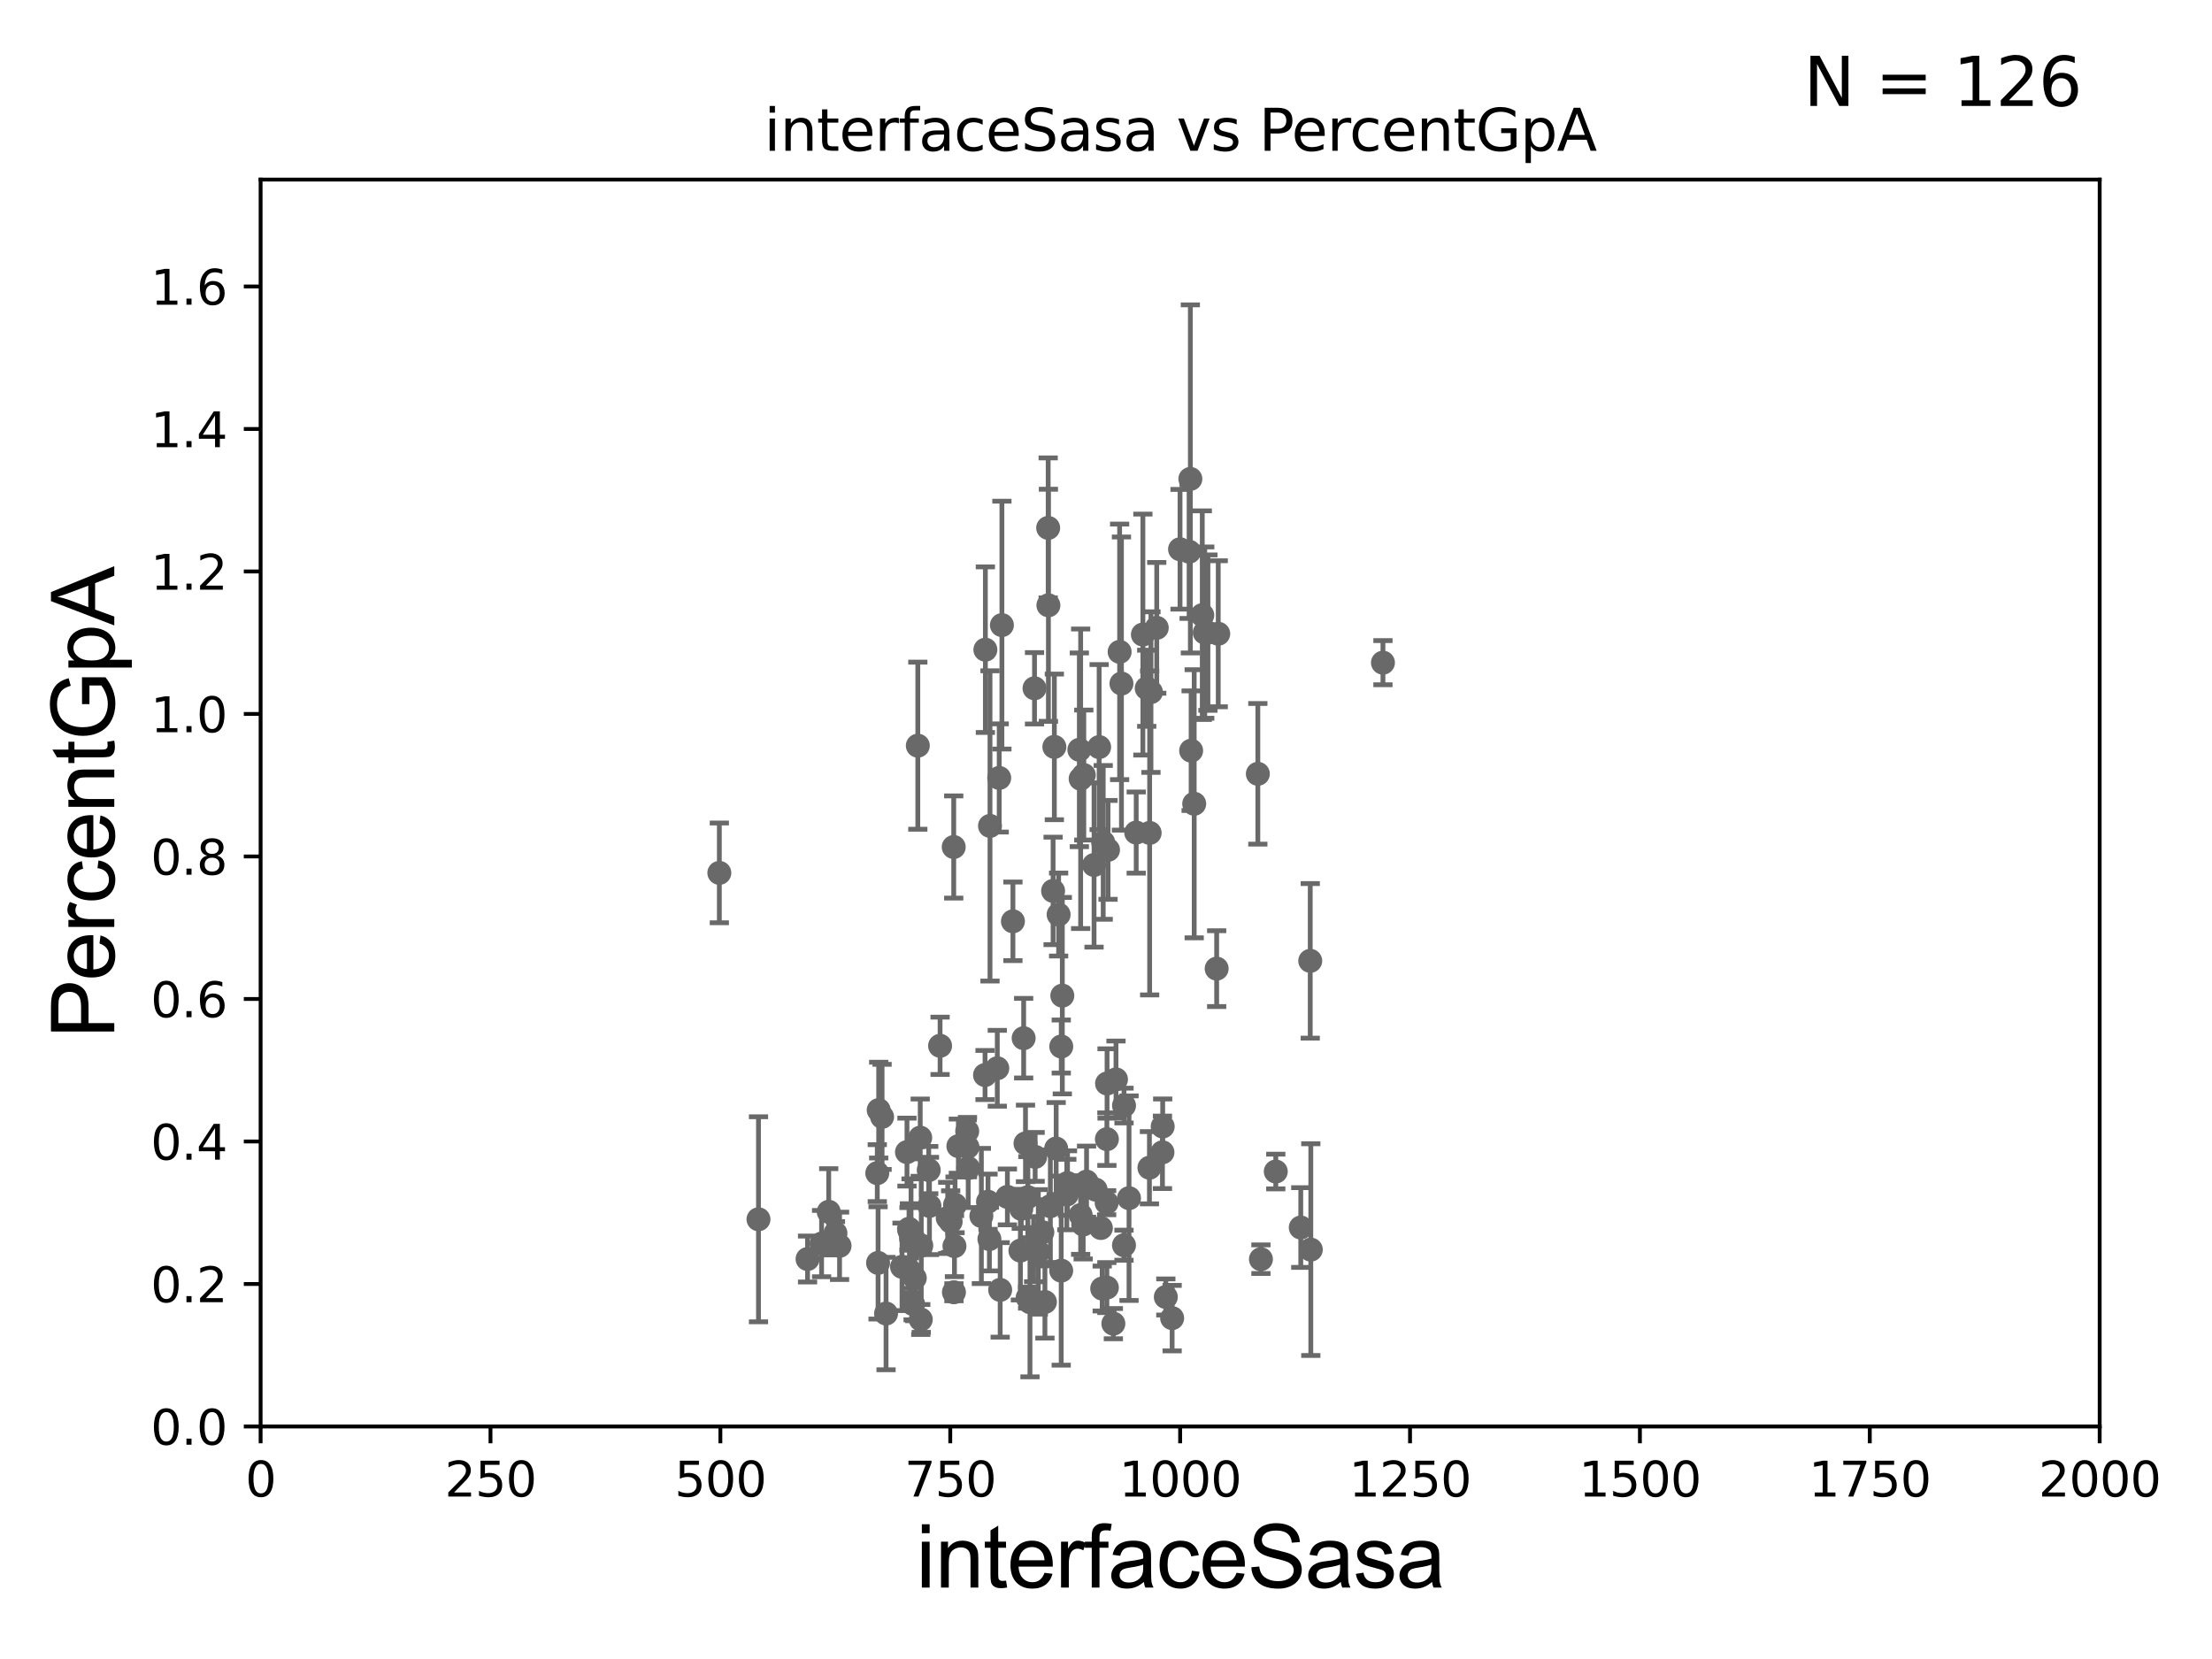 <?xml version="1.0" encoding="utf-8" standalone="no"?>
<!DOCTYPE svg PUBLIC "-//W3C//DTD SVG 1.1//EN"
  "http://www.w3.org/Graphics/SVG/1.1/DTD/svg11.dtd">
<svg xmlns:xlink="http://www.w3.org/1999/xlink" width="460.8pt" height="345.6pt" viewBox="0 0 460.8 345.6" xmlns="http://www.w3.org/2000/svg" version="1.1">
 <defs>
  <style type="text/css">*{stroke-linejoin: round; stroke-linecap: butt}</style>
 </defs>
 <g id="figure_1">
  <g id="patch_1">
   <path d="M 0 345.6 
L 460.8 345.6 
L 460.8 0 
L 0 0 
z
" style="fill: #ffffff"/>
  </g>
  <g id="axes_1">
   <g id="patch_2">
    <path d="M 54.29 297.16 
L 437.4 297.16 
L 437.4 37.411 
L 54.29 37.411 
z
" style="fill: #ffffff"/>
   </g>
   <g id="PathCollection_1">
    <defs>
     <path id="med70adf86e" d="M 0 1.118 
C 0.297 1.118 0.581 1 0.791 0.791 
C 1 0.581 1.118 0.297 1.118 0 
C 1.118 -0.297 1 -0.581 0.791 -0.791 
C 0.581 -1 0.297 -1.118 0 -1.118 
C -0.297 -1.118 -0.581 -1 -0.791 -0.791 
C -1 -0.581 -1.118 -0.297 -1.118 0 
C -1.118 0.297 -1 0.581 -0.791 0.791 
C -0.581 1 -0.297 1.118 0 1.118 
z
" style="stroke: #696969"/>
    </defs>
    <g clip-path="url(#p0403c3a5d8)">
     <use xlink:href="#med70adf86e" x="238.884" y="143.379" style="fill: #696969; stroke: #696969"/>
     <use xlink:href="#med70adf86e" x="214.078" y="270.332" style="fill: #696969; stroke: #696969"/>
     <use xlink:href="#med70adf86e" x="190.217" y="271.666" style="fill: #696969; stroke: #696969"/>
     <use xlink:href="#med70adf86e" x="183.049" y="231.252" style="fill: #696969; stroke: #696969"/>
     <use xlink:href="#med70adf86e" x="221.067" y="264.694" style="fill: #696969; stroke: #696969"/>
     <use xlink:href="#med70adf86e" x="182.753" y="244.386" style="fill: #696969; stroke: #696969"/>
     <use xlink:href="#med70adf86e" x="197.428" y="253.712" style="fill: #696969; stroke: #696969"/>
     <use xlink:href="#med70adf86e" x="206.235" y="172.053" style="fill: #696969; stroke: #696969"/>
     <use xlink:href="#med70adf86e" x="213.629" y="238.192" style="fill: #696969; stroke: #696969"/>
     <use xlink:href="#med70adf86e" x="198.042" y="254.49" style="fill: #696969; stroke: #696969"/>
     <use xlink:href="#med70adf86e" x="193.47" y="243.746" style="fill: #696969; stroke: #696969"/>
     <use xlink:href="#med70adf86e" x="273.065" y="260.32" style="fill: #696969; stroke: #696969"/>
     <use xlink:href="#med70adf86e" x="209.858" y="249.338" style="fill: #696969; stroke: #696969"/>
     <use xlink:href="#med70adf86e" x="190.566" y="266.239" style="fill: #696969; stroke: #696969"/>
     <use xlink:href="#med70adf86e" x="201.544" y="238.966" style="fill: #696969; stroke: #696969"/>
     <use xlink:href="#med70adf86e" x="189.455" y="256.392" style="fill: #696969; stroke: #696969"/>
     <use xlink:href="#med70adf86e" x="239.493" y="173.512" style="fill: #696969; stroke: #696969"/>
     <use xlink:href="#med70adf86e" x="234.154" y="230.31" style="fill: #696969; stroke: #696969"/>
     <use xlink:href="#med70adf86e" x="244.178" y="274.59" style="fill: #696969; stroke: #696969"/>
     <use xlink:href="#med70adf86e" x="232.482" y="224.858" style="fill: #696969; stroke: #696969"/>
     <use xlink:href="#med70adf86e" x="222.238" y="248.845" style="fill: #696969; stroke: #696969"/>
     <use xlink:href="#med70adf86e" x="231.934" y="275.738" style="fill: #696969; stroke: #696969"/>
     <use xlink:href="#med70adf86e" x="215.323" y="260.229" style="fill: #696969; stroke: #696969"/>
     <use xlink:href="#med70adf86e" x="198.721" y="269.201" style="fill: #696969; stroke: #696969"/>
     <use xlink:href="#med70adf86e" x="270.975" y="255.715" style="fill: #696969; stroke: #696969"/>
     <use xlink:href="#med70adf86e" x="214.125" y="249.397" style="fill: #696969; stroke: #696969"/>
     <use xlink:href="#med70adf86e" x="172.638" y="252.436" style="fill: #696969; stroke: #696969"/>
     <use xlink:href="#med70adf86e" x="225.774" y="161.454" style="fill: #696969; stroke: #696969"/>
     <use xlink:href="#med70adf86e" x="229.335" y="255.815" style="fill: #696969; stroke: #696969"/>
     <use xlink:href="#med70adf86e" x="216.298" y="260.789" style="fill: #696969; stroke: #696969"/>
     <use xlink:href="#med70adf86e" x="234.147" y="259.4" style="fill: #696969; stroke: #696969"/>
     <use xlink:href="#med70adf86e" x="206.111" y="258.122" style="fill: #696969; stroke: #696969"/>
     <use xlink:href="#med70adf86e" x="208.153" y="162.059" style="fill: #696969; stroke: #696969"/>
     <use xlink:href="#med70adf86e" x="230.586" y="237.308" style="fill: #696969; stroke: #696969"/>
     <use xlink:href="#med70adf86e" x="189.363" y="255.979" style="fill: #696969; stroke: #696969"/>
     <use xlink:href="#med70adf86e" x="242.861" y="270.186" style="fill: #696969; stroke: #696969"/>
     <use xlink:href="#med70adf86e" x="221.299" y="207.41" style="fill: #696969; stroke: #696969"/>
     <use xlink:href="#med70adf86e" x="225.649" y="255.099" style="fill: #696969; stroke: #696969"/>
     <use xlink:href="#med70adf86e" x="204.437" y="253.311" style="fill: #696969; stroke: #696969"/>
     <use xlink:href="#med70adf86e" x="218.811" y="251.272" style="fill: #696969; stroke: #696969"/>
     <use xlink:href="#med70adf86e" x="230.58" y="268.23" style="fill: #696969; stroke: #696969"/>
     <use xlink:href="#med70adf86e" x="189.664" y="264.864" style="fill: #696969; stroke: #696969"/>
     <use xlink:href="#med70adf86e" x="228.239" y="247.823" style="fill: #696969; stroke: #696969"/>
     <use xlink:href="#med70adf86e" x="189.788" y="257.972" style="fill: #696969; stroke: #696969"/>
     <use xlink:href="#med70adf86e" x="207.754" y="222.539" style="fill: #696969; stroke: #696969"/>
     <use xlink:href="#med70adf86e" x="229.818" y="175.487" style="fill: #696969; stroke: #696969"/>
     <use xlink:href="#med70adf86e" x="229.607" y="268.426" style="fill: #696969; stroke: #696969"/>
     <use xlink:href="#med70adf86e" x="205.272" y="135.341" style="fill: #696969; stroke: #696969"/>
     <use xlink:href="#med70adf86e" x="217.677" y="271.23" style="fill: #696969; stroke: #696969"/>
     <use xlink:href="#med70adf86e" x="182.919" y="263.086" style="fill: #696969; stroke: #696969"/>
     <use xlink:href="#med70adf86e" x="191.198" y="155.338" style="fill: #696969; stroke: #696969"/>
     <use xlink:href="#med70adf86e" x="174.897" y="259.529" style="fill: #696969; stroke: #696969"/>
     <use xlink:href="#med70adf86e" x="220.018" y="239.261" style="fill: #696969; stroke: #696969"/>
     <use xlink:href="#med70adf86e" x="230.62" y="225.713" style="fill: #696969; stroke: #696969"/>
     <use xlink:href="#med70adf86e" x="212.572" y="260.523" style="fill: #696969; stroke: #696969"/>
     <use xlink:href="#med70adf86e" x="215.639" y="240.998" style="fill: #696969; stroke: #696969"/>
     <use xlink:href="#med70adf86e" x="205.821" y="250.341" style="fill: #696969; stroke: #696969"/>
     <use xlink:href="#med70adf86e" x="193.623" y="251.225" style="fill: #696969; stroke: #696969"/>
     <use xlink:href="#med70adf86e" x="230.538" y="250.544" style="fill: #696969; stroke: #696969"/>
     <use xlink:href="#med70adf86e" x="191.698" y="236.996" style="fill: #696969; stroke: #696969"/>
     <use xlink:href="#med70adf86e" x="201.695" y="243.338" style="fill: #696969; stroke: #696969"/>
     <use xlink:href="#med70adf86e" x="201.487" y="235.66" style="fill: #696969; stroke: #696969"/>
     <use xlink:href="#med70adf86e" x="149.851" y="181.837" style="fill: #696969; stroke: #696969"/>
     <use xlink:href="#med70adf86e" x="220.531" y="190.516" style="fill: #696969; stroke: #696969"/>
     <use xlink:href="#med70adf86e" x="184.58" y="273.634" style="fill: #696969; stroke: #696969"/>
     <use xlink:href="#med70adf86e" x="199.648" y="238.759" style="fill: #696969; stroke: #696969"/>
     <use xlink:href="#med70adf86e" x="226.35" y="246.154" style="fill: #696969; stroke: #696969"/>
     <use xlink:href="#med70adf86e" x="217.139" y="256.691" style="fill: #696969; stroke: #696969"/>
     <use xlink:href="#med70adf86e" x="230.821" y="177.045" style="fill: #696969; stroke: #696969"/>
     <use xlink:href="#med70adf86e" x="158.007" y="254" style="fill: #696969; stroke: #696969"/>
     <use xlink:href="#med70adf86e" x="208.354" y="268.708" style="fill: #696969; stroke: #696969"/>
     <use xlink:href="#med70adf86e" x="272.948" y="200.163" style="fill: #696969; stroke: #696969"/>
     <use xlink:href="#med70adf86e" x="242.161" y="240.048" style="fill: #696969; stroke: #696969"/>
     <use xlink:href="#med70adf86e" x="198.832" y="259.591" style="fill: #696969; stroke: #696969"/>
     <use xlink:href="#med70adf86e" x="253.454" y="201.785" style="fill: #696969; stroke: #696969"/>
     <use xlink:href="#med70adf86e" x="188.94" y="240.005" style="fill: #696969; stroke: #696969"/>
     <use xlink:href="#med70adf86e" x="212.75" y="251.827" style="fill: #696969; stroke: #696969"/>
     <use xlink:href="#med70adf86e" x="224.849" y="156.194" style="fill: #696969; stroke: #696969"/>
     <use xlink:href="#med70adf86e" x="214.564" y="271.269" style="fill: #696969; stroke: #696969"/>
     <use xlink:href="#med70adf86e" x="171.152" y="259.063" style="fill: #696969; stroke: #696969"/>
     <use xlink:href="#med70adf86e" x="187.909" y="263.902" style="fill: #696969; stroke: #696969"/>
     <use xlink:href="#med70adf86e" x="183.754" y="232.664" style="fill: #696969; stroke: #696969"/>
     <use xlink:href="#med70adf86e" x="222.38" y="246.45" style="fill: #696969; stroke: #696969"/>
     <use xlink:href="#med70adf86e" x="205.199" y="223.95" style="fill: #696969; stroke: #696969"/>
     <use xlink:href="#med70adf86e" x="174.041" y="256.906" style="fill: #696969; stroke: #696969"/>
     <use xlink:href="#med70adf86e" x="191.917" y="259.471" style="fill: #696969; stroke: #696969"/>
     <use xlink:href="#med70adf86e" x="219.38" y="185.593" style="fill: #696969; stroke: #696969"/>
     <use xlink:href="#med70adf86e" x="218.403" y="126.093" style="fill: #696969; stroke: #696969"/>
     <use xlink:href="#med70adf86e" x="225.121" y="253.117" style="fill: #696969; stroke: #696969"/>
     <use xlink:href="#med70adf86e" x="198.678" y="176.448" style="fill: #696969; stroke: #696969"/>
     <use xlink:href="#med70adf86e" x="239.765" y="144.177" style="fill: #696969; stroke: #696969"/>
     <use xlink:href="#med70adf86e" x="251.634" y="131.79" style="fill: #696969; stroke: #696969"/>
     <use xlink:href="#med70adf86e" x="195.836" y="217.86" style="fill: #696969; stroke: #696969"/>
     <use xlink:href="#med70adf86e" x="213.246" y="216.271" style="fill: #696969; stroke: #696969"/>
     <use xlink:href="#med70adf86e" x="242.211" y="234.668" style="fill: #696969; stroke: #696969"/>
     <use xlink:href="#med70adf86e" x="239.447" y="243.26" style="fill: #696969; stroke: #696969"/>
     <use xlink:href="#med70adf86e" x="233.239" y="135.793" style="fill: #696969; stroke: #696969"/>
     <use xlink:href="#med70adf86e" x="228.971" y="155.633" style="fill: #696969; stroke: #696969"/>
     <use xlink:href="#med70adf86e" x="245.824" y="114.422" style="fill: #696969; stroke: #696969"/>
     <use xlink:href="#med70adf86e" x="211.011" y="191.928" style="fill: #696969; stroke: #696969"/>
     <use xlink:href="#med70adf86e" x="233.618" y="142.396" style="fill: #696969; stroke: #696969"/>
     <use xlink:href="#med70adf86e" x="225.119" y="162.23" style="fill: #696969; stroke: #696969"/>
     <use xlink:href="#med70adf86e" x="247.973" y="99.765" style="fill: #696969; stroke: #696969"/>
     <use xlink:href="#med70adf86e" x="219.64" y="155.588" style="fill: #696969; stroke: #696969"/>
     <use xlink:href="#med70adf86e" x="288.094" y="138.048" style="fill: #696969; stroke: #696969"/>
     <use xlink:href="#med70adf86e" x="221.079" y="218.008" style="fill: #696969; stroke: #696969"/>
     <use xlink:href="#med70adf86e" x="191.815" y="274.876" style="fill: #696969; stroke: #696969"/>
     <use xlink:href="#med70adf86e" x="208.716" y="130.224" style="fill: #696969; stroke: #696969"/>
     <use xlink:href="#med70adf86e" x="240.972" y="130.79" style="fill: #696969; stroke: #696969"/>
     <use xlink:href="#med70adf86e" x="262.675" y="262.313" style="fill: #696969; stroke: #696969"/>
     <use xlink:href="#med70adf86e" x="235.196" y="249.599" style="fill: #696969; stroke: #696969"/>
     <use xlink:href="#med70adf86e" x="250.973" y="131.784" style="fill: #696969; stroke: #696969"/>
     <use xlink:href="#med70adf86e" x="248.776" y="167.44" style="fill: #696969; stroke: #696969"/>
     <use xlink:href="#med70adf86e" x="265.769" y="244.051" style="fill: #696969; stroke: #696969"/>
     <use xlink:href="#med70adf86e" x="218.353" y="109.972" style="fill: #696969; stroke: #696969"/>
     <use xlink:href="#med70adf86e" x="227.912" y="180.191" style="fill: #696969; stroke: #696969"/>
     <use xlink:href="#med70adf86e" x="236.694" y="173.439" style="fill: #696969; stroke: #696969"/>
     <use xlink:href="#med70adf86e" x="198.954" y="250.985" style="fill: #696969; stroke: #696969"/>
     <use xlink:href="#med70adf86e" x="238.085" y="132.192" style="fill: #696969; stroke: #696969"/>
     <use xlink:href="#med70adf86e" x="262.031" y="161.202" style="fill: #696969; stroke: #696969"/>
     <use xlink:href="#med70adf86e" x="168.229" y="262.277" style="fill: #696969; stroke: #696969"/>
     <use xlink:href="#med70adf86e" x="248.136" y="156.382" style="fill: #696969; stroke: #696969"/>
     <use xlink:href="#med70adf86e" x="253.781" y="132.023" style="fill: #696969; stroke: #696969"/>
     <use xlink:href="#med70adf86e" x="215.51" y="143.381" style="fill: #696969; stroke: #696969"/>
     <use xlink:href="#med70adf86e" x="250.458" y="128.148" style="fill: #696969; stroke: #696969"/>
     <use xlink:href="#med70adf86e" x="247.716" y="114.931" style="fill: #696969; stroke: #696969"/>
    </g>
   </g>
   <g id="matplotlib.axis_1">
    <g id="xtick_1">
     <g id="line2d_1">
      <defs>
       <path id="m7c1d495bf9" d="M 0 0 
L 0 3.5 
" style="stroke: #000000; stroke-width: 0.8"/>
      </defs>
      <g>
       <use xlink:href="#m7c1d495bf9" x="54.29" y="297.16" style="stroke: #000000; stroke-width: 0.8"/>
      </g>
     </g>
     <g id="text_1">
      <!-- 0 -->
      <g transform="translate(51.109 311.758)scale(0.1 -0.1)">
       <defs>
        <path id="DejaVuSans-30" d="M 2034 4250 
Q 1547 4250 1301 3770 
Q 1056 3291 1056 2328 
Q 1056 1369 1301 889 
Q 1547 409 2034 409 
Q 2525 409 2770 889 
Q 3016 1369 3016 2328 
Q 3016 3291 2770 3770 
Q 2525 4250 2034 4250 
z
M 2034 4750 
Q 2819 4750 3233 4129 
Q 3647 3509 3647 2328 
Q 3647 1150 3233 529 
Q 2819 -91 2034 -91 
Q 1250 -91 836 529 
Q 422 1150 422 2328 
Q 422 3509 836 4129 
Q 1250 4750 2034 4750 
z
" transform="scale(0.016)"/>
       </defs>
       <use xlink:href="#DejaVuSans-30"/>
      </g>
     </g>
    </g>
    <g id="xtick_2">
     <g id="line2d_2">
      <g>
       <use xlink:href="#m7c1d495bf9" x="102.179" y="297.16" style="stroke: #000000; stroke-width: 0.8"/>
      </g>
     </g>
     <g id="text_2">
      <!-- 250 -->
      <g transform="translate(92.635 311.758)scale(0.1 -0.1)">
       <defs>
        <path id="DejaVuSans-32" d="M 1228 531 
L 3431 531 
L 3431 0 
L 469 0 
L 469 531 
Q 828 903 1448 1529 
Q 2069 2156 2228 2338 
Q 2531 2678 2651 2914 
Q 2772 3150 2772 3378 
Q 2772 3750 2511 3984 
Q 2250 4219 1831 4219 
Q 1534 4219 1204 4116 
Q 875 4013 500 3803 
L 500 4441 
Q 881 4594 1212 4672 
Q 1544 4750 1819 4750 
Q 2544 4750 2975 4387 
Q 3406 4025 3406 3419 
Q 3406 3131 3298 2873 
Q 3191 2616 2906 2266 
Q 2828 2175 2409 1742 
Q 1991 1309 1228 531 
z
" transform="scale(0.016)"/>
        <path id="DejaVuSans-35" d="M 691 4666 
L 3169 4666 
L 3169 4134 
L 1269 4134 
L 1269 2991 
Q 1406 3038 1543 3061 
Q 1681 3084 1819 3084 
Q 2600 3084 3056 2656 
Q 3513 2228 3513 1497 
Q 3513 744 3044 326 
Q 2575 -91 1722 -91 
Q 1428 -91 1123 -41 
Q 819 9 494 109 
L 494 744 
Q 775 591 1075 516 
Q 1375 441 1709 441 
Q 2250 441 2565 725 
Q 2881 1009 2881 1497 
Q 2881 1984 2565 2268 
Q 2250 2553 1709 2553 
Q 1456 2553 1204 2497 
Q 953 2441 691 2322 
L 691 4666 
z
" transform="scale(0.016)"/>
       </defs>
       <use xlink:href="#DejaVuSans-32"/>
       <use xlink:href="#DejaVuSans-35" x="63.623"/>
       <use xlink:href="#DejaVuSans-30" x="127.246"/>
      </g>
     </g>
    </g>
    <g id="xtick_3">
     <g id="line2d_3">
      <g>
       <use xlink:href="#m7c1d495bf9" x="150.067" y="297.16" style="stroke: #000000; stroke-width: 0.8"/>
      </g>
     </g>
     <g id="text_3">
      <!-- 500 -->
      <g transform="translate(140.524 311.758)scale(0.1 -0.1)">
       <use xlink:href="#DejaVuSans-35"/>
       <use xlink:href="#DejaVuSans-30" x="63.623"/>
       <use xlink:href="#DejaVuSans-30" x="127.246"/>
      </g>
     </g>
    </g>
    <g id="xtick_4">
     <g id="line2d_4">
      <g>
       <use xlink:href="#m7c1d495bf9" x="197.956" y="297.16" style="stroke: #000000; stroke-width: 0.8"/>
      </g>
     </g>
     <g id="text_4">
      <!-- 750 -->
      <g transform="translate(188.412 311.758)scale(0.1 -0.1)">
       <defs>
        <path id="DejaVuSans-37" d="M 525 4666 
L 3525 4666 
L 3525 4397 
L 1831 0 
L 1172 0 
L 2766 4134 
L 525 4134 
L 525 4666 
z
" transform="scale(0.016)"/>
       </defs>
       <use xlink:href="#DejaVuSans-37"/>
       <use xlink:href="#DejaVuSans-35" x="63.623"/>
       <use xlink:href="#DejaVuSans-30" x="127.246"/>
      </g>
     </g>
    </g>
    <g id="xtick_5">
     <g id="line2d_5">
      <g>
       <use xlink:href="#m7c1d495bf9" x="245.845" y="297.16" style="stroke: #000000; stroke-width: 0.8"/>
      </g>
     </g>
     <g id="text_5">
      <!-- 1000 -->
      <g transform="translate(233.12 311.758)scale(0.1 -0.1)">
       <defs>
        <path id="DejaVuSans-31" d="M 794 531 
L 1825 531 
L 1825 4091 
L 703 3866 
L 703 4441 
L 1819 4666 
L 2450 4666 
L 2450 531 
L 3481 531 
L 3481 0 
L 794 0 
L 794 531 
z
" transform="scale(0.016)"/>
       </defs>
       <use xlink:href="#DejaVuSans-31"/>
       <use xlink:href="#DejaVuSans-30" x="63.623"/>
       <use xlink:href="#DejaVuSans-30" x="127.246"/>
       <use xlink:href="#DejaVuSans-30" x="190.869"/>
      </g>
     </g>
    </g>
    <g id="xtick_6">
     <g id="line2d_6">
      <g>
       <use xlink:href="#m7c1d495bf9" x="293.734" y="297.16" style="stroke: #000000; stroke-width: 0.8"/>
      </g>
     </g>
     <g id="text_6">
      <!-- 1250 -->
      <g transform="translate(281.009 311.758)scale(0.1 -0.1)">
       <use xlink:href="#DejaVuSans-31"/>
       <use xlink:href="#DejaVuSans-32" x="63.623"/>
       <use xlink:href="#DejaVuSans-35" x="127.246"/>
       <use xlink:href="#DejaVuSans-30" x="190.869"/>
      </g>
     </g>
    </g>
    <g id="xtick_7">
     <g id="line2d_7">
      <g>
       <use xlink:href="#m7c1d495bf9" x="341.623" y="297.16" style="stroke: #000000; stroke-width: 0.8"/>
      </g>
     </g>
     <g id="text_7">
      <!-- 1500 -->
      <g transform="translate(328.897 311.758)scale(0.1 -0.1)">
       <use xlink:href="#DejaVuSans-31"/>
       <use xlink:href="#DejaVuSans-35" x="63.623"/>
       <use xlink:href="#DejaVuSans-30" x="127.246"/>
       <use xlink:href="#DejaVuSans-30" x="190.869"/>
      </g>
     </g>
    </g>
    <g id="xtick_8">
     <g id="line2d_8">
      <g>
       <use xlink:href="#m7c1d495bf9" x="389.511" y="297.16" style="stroke: #000000; stroke-width: 0.8"/>
      </g>
     </g>
     <g id="text_8">
      <!-- 1750 -->
      <g transform="translate(376.786 311.758)scale(0.1 -0.1)">
       <use xlink:href="#DejaVuSans-31"/>
       <use xlink:href="#DejaVuSans-37" x="63.623"/>
       <use xlink:href="#DejaVuSans-35" x="127.246"/>
       <use xlink:href="#DejaVuSans-30" x="190.869"/>
      </g>
     </g>
    </g>
    <g id="xtick_9">
     <g id="line2d_9">
      <g>
       <use xlink:href="#m7c1d495bf9" x="437.4" y="297.16" style="stroke: #000000; stroke-width: 0.8"/>
      </g>
     </g>
     <g id="text_9">
      <!-- 2000 -->
      <g transform="translate(424.675 311.758)scale(0.1 -0.1)">
       <use xlink:href="#DejaVuSans-32"/>
       <use xlink:href="#DejaVuSans-30" x="63.623"/>
       <use xlink:href="#DejaVuSans-30" x="127.246"/>
       <use xlink:href="#DejaVuSans-30" x="190.869"/>
      </g>
     </g>
    </g>
    <g id="text_10">
     <!-- interfaceSasa -->
     <g transform="translate(190.816 330.722)scale(0.18 -0.18)">
      <defs>
       <path id="ArialMT-69" d="M 425 3934 
L 425 4581 
L 988 4581 
L 988 3934 
L 425 3934 
z
M 425 0 
L 425 3319 
L 988 3319 
L 988 0 
L 425 0 
z
" transform="scale(0.016)"/>
       <path id="ArialMT-6e" d="M 422 0 
L 422 3319 
L 928 3319 
L 928 2847 
Q 1294 3394 1984 3394 
Q 2284 3394 2536 3286 
Q 2788 3178 2913 3003 
Q 3038 2828 3088 2588 
Q 3119 2431 3119 2041 
L 3119 0 
L 2556 0 
L 2556 2019 
Q 2556 2363 2490 2533 
Q 2425 2703 2258 2804 
Q 2091 2906 1866 2906 
Q 1506 2906 1245 2678 
Q 984 2450 984 1813 
L 984 0 
L 422 0 
z
" transform="scale(0.016)"/>
       <path id="ArialMT-74" d="M 1650 503 
L 1731 6 
Q 1494 -44 1306 -44 
Q 1000 -44 831 53 
Q 663 150 594 308 
Q 525 466 525 972 
L 525 2881 
L 113 2881 
L 113 3319 
L 525 3319 
L 525 4141 
L 1084 4478 
L 1084 3319 
L 1650 3319 
L 1650 2881 
L 1084 2881 
L 1084 941 
Q 1084 700 1114 631 
Q 1144 563 1211 522 
Q 1278 481 1403 481 
Q 1497 481 1650 503 
z
" transform="scale(0.016)"/>
       <path id="ArialMT-65" d="M 2694 1069 
L 3275 997 
Q 3138 488 2766 206 
Q 2394 -75 1816 -75 
Q 1088 -75 661 373 
Q 234 822 234 1631 
Q 234 2469 665 2931 
Q 1097 3394 1784 3394 
Q 2450 3394 2872 2941 
Q 3294 2488 3294 1666 
Q 3294 1616 3291 1516 
L 816 1516 
Q 847 969 1125 678 
Q 1403 388 1819 388 
Q 2128 388 2347 550 
Q 2566 713 2694 1069 
z
M 847 1978 
L 2700 1978 
Q 2663 2397 2488 2606 
Q 2219 2931 1791 2931 
Q 1403 2931 1139 2672 
Q 875 2413 847 1978 
z
" transform="scale(0.016)"/>
       <path id="ArialMT-72" d="M 416 0 
L 416 3319 
L 922 3319 
L 922 2816 
Q 1116 3169 1280 3281 
Q 1444 3394 1641 3394 
Q 1925 3394 2219 3213 
L 2025 2691 
Q 1819 2813 1613 2813 
Q 1428 2813 1281 2702 
Q 1134 2591 1072 2394 
Q 978 2094 978 1738 
L 978 0 
L 416 0 
z
" transform="scale(0.016)"/>
       <path id="ArialMT-66" d="M 556 0 
L 556 2881 
L 59 2881 
L 59 3319 
L 556 3319 
L 556 3672 
Q 556 4006 616 4169 
Q 697 4388 901 4523 
Q 1106 4659 1475 4659 
Q 1713 4659 2000 4603 
L 1916 4113 
Q 1741 4144 1584 4144 
Q 1328 4144 1222 4034 
Q 1116 3925 1116 3625 
L 1116 3319 
L 1763 3319 
L 1763 2881 
L 1116 2881 
L 1116 0 
L 556 0 
z
" transform="scale(0.016)"/>
       <path id="ArialMT-61" d="M 2588 409 
Q 2275 144 1986 34 
Q 1697 -75 1366 -75 
Q 819 -75 525 192 
Q 231 459 231 875 
Q 231 1119 342 1320 
Q 453 1522 633 1644 
Q 813 1766 1038 1828 
Q 1203 1872 1538 1913 
Q 2219 1994 2541 2106 
Q 2544 2222 2544 2253 
Q 2544 2597 2384 2738 
Q 2169 2928 1744 2928 
Q 1347 2928 1158 2789 
Q 969 2650 878 2297 
L 328 2372 
Q 403 2725 575 2942 
Q 747 3159 1072 3276 
Q 1397 3394 1825 3394 
Q 2250 3394 2515 3294 
Q 2781 3194 2906 3042 
Q 3031 2891 3081 2659 
Q 3109 2516 3109 2141 
L 3109 1391 
Q 3109 606 3145 398 
Q 3181 191 3288 0 
L 2700 0 
Q 2613 175 2588 409 
z
M 2541 1666 
Q 2234 1541 1622 1453 
Q 1275 1403 1131 1340 
Q 988 1278 909 1158 
Q 831 1038 831 891 
Q 831 666 1001 516 
Q 1172 366 1500 366 
Q 1825 366 2078 508 
Q 2331 650 2450 897 
Q 2541 1088 2541 1459 
L 2541 1666 
z
" transform="scale(0.016)"/>
       <path id="ArialMT-63" d="M 2588 1216 
L 3141 1144 
Q 3050 572 2676 248 
Q 2303 -75 1759 -75 
Q 1078 -75 664 370 
Q 250 816 250 1647 
Q 250 2184 428 2587 
Q 606 2991 970 3192 
Q 1334 3394 1763 3394 
Q 2303 3394 2647 3120 
Q 2991 2847 3088 2344 
L 2541 2259 
Q 2463 2594 2264 2762 
Q 2066 2931 1784 2931 
Q 1359 2931 1093 2626 
Q 828 2322 828 1663 
Q 828 994 1084 691 
Q 1341 388 1753 388 
Q 2084 388 2306 591 
Q 2528 794 2588 1216 
z
" transform="scale(0.016)"/>
       <path id="ArialMT-53" d="M 288 1472 
L 859 1522 
Q 900 1178 1048 958 
Q 1197 738 1509 602 
Q 1822 466 2213 466 
Q 2559 466 2825 569 
Q 3091 672 3220 851 
Q 3350 1031 3350 1244 
Q 3350 1459 3225 1620 
Q 3100 1781 2813 1891 
Q 2628 1963 1997 2114 
Q 1366 2266 1113 2400 
Q 784 2572 623 2826 
Q 463 3081 463 3397 
Q 463 3744 659 4045 
Q 856 4347 1234 4503 
Q 1613 4659 2075 4659 
Q 2584 4659 2973 4495 
Q 3363 4331 3572 4012 
Q 3781 3694 3797 3291 
L 3216 3247 
Q 3169 3681 2898 3903 
Q 2628 4125 2100 4125 
Q 1550 4125 1298 3923 
Q 1047 3722 1047 3438 
Q 1047 3191 1225 3031 
Q 1400 2872 2139 2705 
Q 2878 2538 3153 2413 
Q 3553 2228 3743 1945 
Q 3934 1663 3934 1294 
Q 3934 928 3725 604 
Q 3516 281 3123 101 
Q 2731 -78 2241 -78 
Q 1619 -78 1198 103 
Q 778 284 539 648 
Q 300 1013 288 1472 
z
" transform="scale(0.016)"/>
       <path id="ArialMT-73" d="M 197 991 
L 753 1078 
Q 800 744 1014 566 
Q 1228 388 1613 388 
Q 2000 388 2187 545 
Q 2375 703 2375 916 
Q 2375 1106 2209 1216 
Q 2094 1291 1634 1406 
Q 1016 1563 777 1677 
Q 538 1791 414 1992 
Q 291 2194 291 2438 
Q 291 2659 392 2848 
Q 494 3038 669 3163 
Q 800 3259 1026 3326 
Q 1253 3394 1513 3394 
Q 1903 3394 2198 3281 
Q 2494 3169 2634 2976 
Q 2775 2784 2828 2463 
L 2278 2388 
Q 2241 2644 2061 2787 
Q 1881 2931 1553 2931 
Q 1166 2931 1000 2803 
Q 834 2675 834 2503 
Q 834 2394 903 2306 
Q 972 2216 1119 2156 
Q 1203 2125 1616 2013 
Q 2213 1853 2448 1751 
Q 2684 1650 2818 1456 
Q 2953 1263 2953 975 
Q 2953 694 2789 445 
Q 2625 197 2315 61 
Q 2006 -75 1616 -75 
Q 969 -75 630 194 
Q 291 463 197 991 
z
" transform="scale(0.016)"/>
      </defs>
      <use xlink:href="#ArialMT-69"/>
      <use xlink:href="#ArialMT-6e" x="22.217"/>
      <use xlink:href="#ArialMT-74" x="77.832"/>
      <use xlink:href="#ArialMT-65" x="105.615"/>
      <use xlink:href="#ArialMT-72" x="161.23"/>
      <use xlink:href="#ArialMT-66" x="194.531"/>
      <use xlink:href="#ArialMT-61" x="222.314"/>
      <use xlink:href="#ArialMT-63" x="277.93"/>
      <use xlink:href="#ArialMT-65" x="327.93"/>
      <use xlink:href="#ArialMT-53" x="383.545"/>
      <use xlink:href="#ArialMT-61" x="450.244"/>
      <use xlink:href="#ArialMT-73" x="505.859"/>
      <use xlink:href="#ArialMT-61" x="555.859"/>
     </g>
    </g>
   </g>
   <g id="matplotlib.axis_2">
    <g id="ytick_1">
     <g id="line2d_10">
      <defs>
       <path id="ma07624751b" d="M 0 0 
L -3.5 0 
" style="stroke: #000000; stroke-width: 0.8"/>
      </defs>
      <g>
       <use xlink:href="#ma07624751b" x="54.29" y="297.16" style="stroke: #000000; stroke-width: 0.8"/>
      </g>
     </g>
     <g id="text_11">
      <!-- 0.0 -->
      <g transform="translate(31.387 300.959)scale(0.1 -0.1)">
       <defs>
        <path id="DejaVuSans-2e" d="M 684 794 
L 1344 794 
L 1344 0 
L 684 0 
L 684 794 
z
" transform="scale(0.016)"/>
       </defs>
       <use xlink:href="#DejaVuSans-30"/>
       <use xlink:href="#DejaVuSans-2e" x="63.623"/>
       <use xlink:href="#DejaVuSans-30" x="95.41"/>
      </g>
     </g>
    </g>
    <g id="ytick_2">
     <g id="line2d_11">
      <g>
       <use xlink:href="#ma07624751b" x="54.29" y="267.474" style="stroke: #000000; stroke-width: 0.8"/>
      </g>
     </g>
     <g id="text_12">
      <!-- 0.2 -->
      <g transform="translate(31.387 271.274)scale(0.1 -0.1)">
       <use xlink:href="#DejaVuSans-30"/>
       <use xlink:href="#DejaVuSans-2e" x="63.623"/>
       <use xlink:href="#DejaVuSans-32" x="95.41"/>
      </g>
     </g>
    </g>
    <g id="ytick_3">
     <g id="line2d_12">
      <g>
       <use xlink:href="#ma07624751b" x="54.29" y="237.789" style="stroke: #000000; stroke-width: 0.8"/>
      </g>
     </g>
     <g id="text_13">
      <!-- 0.4 -->
      <g transform="translate(31.387 241.588)scale(0.1 -0.1)">
       <defs>
        <path id="DejaVuSans-34" d="M 2419 4116 
L 825 1625 
L 2419 1625 
L 2419 4116 
z
M 2253 4666 
L 3047 4666 
L 3047 1625 
L 3713 1625 
L 3713 1100 
L 3047 1100 
L 3047 0 
L 2419 0 
L 2419 1100 
L 313 1100 
L 313 1709 
L 2253 4666 
z
" transform="scale(0.016)"/>
       </defs>
       <use xlink:href="#DejaVuSans-30"/>
       <use xlink:href="#DejaVuSans-2e" x="63.623"/>
       <use xlink:href="#DejaVuSans-34" x="95.41"/>
      </g>
     </g>
    </g>
    <g id="ytick_4">
     <g id="line2d_13">
      <g>
       <use xlink:href="#ma07624751b" x="54.29" y="208.103" style="stroke: #000000; stroke-width: 0.8"/>
      </g>
     </g>
     <g id="text_14">
      <!-- 0.6 -->
      <g transform="translate(31.387 211.902)scale(0.1 -0.1)">
       <defs>
        <path id="DejaVuSans-36" d="M 2113 2584 
Q 1688 2584 1439 2293 
Q 1191 2003 1191 1497 
Q 1191 994 1439 701 
Q 1688 409 2113 409 
Q 2538 409 2786 701 
Q 3034 994 3034 1497 
Q 3034 2003 2786 2293 
Q 2538 2584 2113 2584 
z
M 3366 4563 
L 3366 3988 
Q 3128 4100 2886 4159 
Q 2644 4219 2406 4219 
Q 1781 4219 1451 3797 
Q 1122 3375 1075 2522 
Q 1259 2794 1537 2939 
Q 1816 3084 2150 3084 
Q 2853 3084 3261 2657 
Q 3669 2231 3669 1497 
Q 3669 778 3244 343 
Q 2819 -91 2113 -91 
Q 1303 -91 875 529 
Q 447 1150 447 2328 
Q 447 3434 972 4092 
Q 1497 4750 2381 4750 
Q 2619 4750 2861 4703 
Q 3103 4656 3366 4563 
z
" transform="scale(0.016)"/>
       </defs>
       <use xlink:href="#DejaVuSans-30"/>
       <use xlink:href="#DejaVuSans-2e" x="63.623"/>
       <use xlink:href="#DejaVuSans-36" x="95.41"/>
      </g>
     </g>
    </g>
    <g id="ytick_5">
     <g id="line2d_14">
      <g>
       <use xlink:href="#ma07624751b" x="54.29" y="178.418" style="stroke: #000000; stroke-width: 0.8"/>
      </g>
     </g>
     <g id="text_15">
      <!-- 0.8 -->
      <g transform="translate(31.387 182.217)scale(0.1 -0.1)">
       <defs>
        <path id="DejaVuSans-38" d="M 2034 2216 
Q 1584 2216 1326 1975 
Q 1069 1734 1069 1313 
Q 1069 891 1326 650 
Q 1584 409 2034 409 
Q 2484 409 2743 651 
Q 3003 894 3003 1313 
Q 3003 1734 2745 1975 
Q 2488 2216 2034 2216 
z
M 1403 2484 
Q 997 2584 770 2862 
Q 544 3141 544 3541 
Q 544 4100 942 4425 
Q 1341 4750 2034 4750 
Q 2731 4750 3128 4425 
Q 3525 4100 3525 3541 
Q 3525 3141 3298 2862 
Q 3072 2584 2669 2484 
Q 3125 2378 3379 2068 
Q 3634 1759 3634 1313 
Q 3634 634 3220 271 
Q 2806 -91 2034 -91 
Q 1263 -91 848 271 
Q 434 634 434 1313 
Q 434 1759 690 2068 
Q 947 2378 1403 2484 
z
M 1172 3481 
Q 1172 3119 1398 2916 
Q 1625 2713 2034 2713 
Q 2441 2713 2670 2916 
Q 2900 3119 2900 3481 
Q 2900 3844 2670 4047 
Q 2441 4250 2034 4250 
Q 1625 4250 1398 4047 
Q 1172 3844 1172 3481 
z
" transform="scale(0.016)"/>
       </defs>
       <use xlink:href="#DejaVuSans-30"/>
       <use xlink:href="#DejaVuSans-2e" x="63.623"/>
       <use xlink:href="#DejaVuSans-38" x="95.41"/>
      </g>
     </g>
    </g>
    <g id="ytick_6">
     <g id="line2d_15">
      <g>
       <use xlink:href="#ma07624751b" x="54.29" y="148.732" style="stroke: #000000; stroke-width: 0.8"/>
      </g>
     </g>
     <g id="text_16">
      <!-- 1.0 -->
      <g transform="translate(31.387 152.531)scale(0.1 -0.1)">
       <use xlink:href="#DejaVuSans-31"/>
       <use xlink:href="#DejaVuSans-2e" x="63.623"/>
       <use xlink:href="#DejaVuSans-30" x="95.41"/>
      </g>
     </g>
    </g>
    <g id="ytick_7">
     <g id="line2d_16">
      <g>
       <use xlink:href="#ma07624751b" x="54.29" y="119.047" style="stroke: #000000; stroke-width: 0.8"/>
      </g>
     </g>
     <g id="text_17">
      <!-- 1.2 -->
      <g transform="translate(31.387 122.846)scale(0.1 -0.1)">
       <use xlink:href="#DejaVuSans-31"/>
       <use xlink:href="#DejaVuSans-2e" x="63.623"/>
       <use xlink:href="#DejaVuSans-32" x="95.41"/>
      </g>
     </g>
    </g>
    <g id="ytick_8">
     <g id="line2d_17">
      <g>
       <use xlink:href="#ma07624751b" x="54.29" y="89.361" style="stroke: #000000; stroke-width: 0.8"/>
      </g>
     </g>
     <g id="text_18">
      <!-- 1.4 -->
      <g transform="translate(31.387 93.16)scale(0.1 -0.1)">
       <use xlink:href="#DejaVuSans-31"/>
       <use xlink:href="#DejaVuSans-2e" x="63.623"/>
       <use xlink:href="#DejaVuSans-34" x="95.41"/>
      </g>
     </g>
    </g>
    <g id="ytick_9">
     <g id="line2d_18">
      <g>
       <use xlink:href="#ma07624751b" x="54.29" y="59.675" style="stroke: #000000; stroke-width: 0.8"/>
      </g>
     </g>
     <g id="text_19">
      <!-- 1.6 -->
      <g transform="translate(31.387 63.475)scale(0.1 -0.1)">
       <use xlink:href="#DejaVuSans-31"/>
       <use xlink:href="#DejaVuSans-2e" x="63.623"/>
       <use xlink:href="#DejaVuSans-36" x="95.41"/>
      </g>
     </g>
    </g>
    <g id="text_20">
     <!-- PercentGpA -->
     <g transform="translate(23.809 216.309)rotate(-90)scale(0.18 -0.18)">
      <defs>
       <path id="ArialMT-50" d="M 494 0 
L 494 4581 
L 2222 4581 
Q 2678 4581 2919 4538 
Q 3256 4481 3484 4323 
Q 3713 4166 3852 3881 
Q 3991 3597 3991 3256 
Q 3991 2672 3619 2267 
Q 3247 1863 2275 1863 
L 1100 1863 
L 1100 0 
L 494 0 
z
M 1100 2403 
L 2284 2403 
Q 2872 2403 3119 2622 
Q 3366 2841 3366 3238 
Q 3366 3525 3220 3729 
Q 3075 3934 2838 4000 
Q 2684 4041 2272 4041 
L 1100 4041 
L 1100 2403 
z
" transform="scale(0.016)"/>
       <path id="ArialMT-47" d="M 2638 1797 
L 2638 2334 
L 4578 2338 
L 4578 638 
Q 4131 281 3656 101 
Q 3181 -78 2681 -78 
Q 2006 -78 1454 211 
Q 903 500 622 1047 
Q 341 1594 341 2269 
Q 341 2938 620 3517 
Q 900 4097 1425 4378 
Q 1950 4659 2634 4659 
Q 3131 4659 3532 4498 
Q 3934 4338 4162 4050 
Q 4391 3763 4509 3300 
L 3963 3150 
Q 3859 3500 3706 3700 
Q 3553 3900 3268 4020 
Q 2984 4141 2638 4141 
Q 2222 4141 1919 4014 
Q 1616 3888 1430 3681 
Q 1244 3475 1141 3228 
Q 966 2803 966 2306 
Q 966 1694 1177 1281 
Q 1388 869 1791 669 
Q 2194 469 2647 469 
Q 3041 469 3416 620 
Q 3791 772 3984 944 
L 3984 1797 
L 2638 1797 
z
" transform="scale(0.016)"/>
       <path id="ArialMT-70" d="M 422 -1272 
L 422 3319 
L 934 3319 
L 934 2888 
Q 1116 3141 1344 3267 
Q 1572 3394 1897 3394 
Q 2322 3394 2647 3175 
Q 2972 2956 3137 2557 
Q 3303 2159 3303 1684 
Q 3303 1175 3120 767 
Q 2938 359 2589 142 
Q 2241 -75 1856 -75 
Q 1575 -75 1351 44 
Q 1128 163 984 344 
L 984 -1272 
L 422 -1272 
z
M 931 1641 
Q 931 1000 1190 694 
Q 1450 388 1819 388 
Q 2194 388 2461 705 
Q 2728 1022 2728 1688 
Q 2728 2322 2467 2637 
Q 2206 2953 1844 2953 
Q 1484 2953 1207 2617 
Q 931 2281 931 1641 
z
" transform="scale(0.016)"/>
       <path id="ArialMT-41" d="M -9 0 
L 1750 4581 
L 2403 4581 
L 4278 0 
L 3588 0 
L 3053 1388 
L 1138 1388 
L 634 0 
L -9 0 
z
M 1313 1881 
L 2866 1881 
L 2388 3150 
Q 2169 3728 2063 4100 
Q 1975 3659 1816 3225 
L 1313 1881 
z
" transform="scale(0.016)"/>
      </defs>
      <use xlink:href="#ArialMT-50"/>
      <use xlink:href="#ArialMT-65" x="66.699"/>
      <use xlink:href="#ArialMT-72" x="122.314"/>
      <use xlink:href="#ArialMT-63" x="155.615"/>
      <use xlink:href="#ArialMT-65" x="205.615"/>
      <use xlink:href="#ArialMT-6e" x="261.23"/>
      <use xlink:href="#ArialMT-74" x="316.846"/>
      <use xlink:href="#ArialMT-47" x="344.629"/>
      <use xlink:href="#ArialMT-70" x="422.412"/>
      <use xlink:href="#ArialMT-41" x="478.027"/>
     </g>
    </g>
   </g>
   <g id="LineCollection_1">
    <path d="M 238.884 151.307 
L 238.884 135.451 
" clip-path="url(#p0403c3a5d8)" style="fill: none; stroke: #696969"/>
    <path d="M 214.078 272.514 
L 214.078 268.15 
" clip-path="url(#p0403c3a5d8)" style="fill: none; stroke: #696969"/>
    <path d="M 190.217 274.942 
L 190.217 268.39 
" clip-path="url(#p0403c3a5d8)" style="fill: none; stroke: #696969"/>
    <path d="M 183.049 241.229 
L 183.049 221.274 
" clip-path="url(#p0403c3a5d8)" style="fill: none; stroke: #696969"/>
    <path d="M 221.067 284.389 
L 221.067 244.998 
" clip-path="url(#p0403c3a5d8)" style="fill: none; stroke: #696969"/>
    <path d="M 182.753 250.316 
L 182.753 238.457 
" clip-path="url(#p0403c3a5d8)" style="fill: none; stroke: #696969"/>
    <path d="M 197.428 261.121 
L 197.428 246.304 
" clip-path="url(#p0403c3a5d8)" style="fill: none; stroke: #696969"/>
    <path d="M 206.235 204.366 
L 206.235 139.74 
" clip-path="url(#p0403c3a5d8)" style="fill: none; stroke: #696969"/>
    <path d="M 213.629 246.162 
L 213.629 230.222 
" clip-path="url(#p0403c3a5d8)" style="fill: none; stroke: #696969"/>
    <path d="M 198.042 260.911 
L 198.042 248.07 
" clip-path="url(#p0403c3a5d8)" style="fill: none; stroke: #696969"/>
    <path d="M 193.47 248.666 
L 193.47 238.825 
" clip-path="url(#p0403c3a5d8)" style="fill: none; stroke: #696969"/>
    <path d="M 273.065 282.376 
L 273.065 238.264 
" clip-path="url(#p0403c3a5d8)" style="fill: none; stroke: #696969"/>
    <path d="M 209.858 255.153 
L 209.858 243.522 
" clip-path="url(#p0403c3a5d8)" style="fill: none; stroke: #696969"/>
    <path d="M 190.566 275.136 
L 190.566 257.342 
" clip-path="url(#p0403c3a5d8)" style="fill: none; stroke: #696969"/>
    <path d="M 201.544 245.154 
L 201.544 232.778 
" clip-path="url(#p0403c3a5d8)" style="fill: none; stroke: #696969"/>
    <path d="M 189.455 262.024 
L 189.455 250.76 
" clip-path="url(#p0403c3a5d8)" style="fill: none; stroke: #696969"/>
    <path d="M 239.493 207.261 
L 239.493 139.763 
" clip-path="url(#p0403c3a5d8)" style="fill: none; stroke: #696969"/>
    <path d="M 234.154 233.936 
L 234.154 226.684 
" clip-path="url(#p0403c3a5d8)" style="fill: none; stroke: #696969"/>
    <path d="M 244.178 281.415 
L 244.178 267.766 
" clip-path="url(#p0403c3a5d8)" style="fill: none; stroke: #696969"/>
    <path d="M 232.482 232.855 
L 232.482 216.862 
" clip-path="url(#p0403c3a5d8)" style="fill: none; stroke: #696969"/>
    <path d="M 222.238 256.183 
L 222.238 241.506 
" clip-path="url(#p0403c3a5d8)" style="fill: none; stroke: #696969"/>
    <path d="M 231.934 278.889 
L 231.934 272.587 
" clip-path="url(#p0403c3a5d8)" style="fill: none; stroke: #696969"/>
    <path d="M 215.323 267.008 
L 215.323 253.45 
" clip-path="url(#p0403c3a5d8)" style="fill: none; stroke: #696969"/>
    <path d="M 198.721 270.979 
L 198.721 267.422 
" clip-path="url(#p0403c3a5d8)" style="fill: none; stroke: #696969"/>
    <path d="M 270.975 264.021 
L 270.975 247.41 
" clip-path="url(#p0403c3a5d8)" style="fill: none; stroke: #696969"/>
    <path d="M 214.125 257.85 
L 214.125 240.944 
" clip-path="url(#p0403c3a5d8)" style="fill: none; stroke: #696969"/>
    <path d="M 172.638 261.418 
L 172.638 243.455 
" clip-path="url(#p0403c3a5d8)" style="fill: none; stroke: #696969"/>
    <path d="M 225.774 174.992 
L 225.774 147.916 
" clip-path="url(#p0403c3a5d8)" style="fill: none; stroke: #696969"/>
    <path d="M 229.335 256.756 
L 229.335 254.874 
" clip-path="url(#p0403c3a5d8)" style="fill: none; stroke: #696969"/>
    <path d="M 216.298 273.762 
L 216.298 247.815 
" clip-path="url(#p0403c3a5d8)" style="fill: none; stroke: #696969"/>
    <path d="M 234.147 262.534 
L 234.147 256.265 
" clip-path="url(#p0403c3a5d8)" style="fill: none; stroke: #696969"/>
    <path d="M 206.111 264.753 
L 206.111 251.49 
" clip-path="url(#p0403c3a5d8)" style="fill: none; stroke: #696969"/>
    <path d="M 208.153 173.326 
L 208.153 150.793 
" clip-path="url(#p0403c3a5d8)" style="fill: none; stroke: #696969"/>
    <path d="M 230.586 242.78 
L 230.586 231.835 
" clip-path="url(#p0403c3a5d8)" style="fill: none; stroke: #696969"/>
    <path d="M 189.363 260.398 
L 189.363 251.56 
" clip-path="url(#p0403c3a5d8)" style="fill: none; stroke: #696969"/>
    <path d="M 242.861 273.946 
L 242.861 266.425 
" clip-path="url(#p0403c3a5d8)" style="fill: none; stroke: #696969"/>
    <path d="M 221.299 227.872 
L 221.299 186.948 
" clip-path="url(#p0403c3a5d8)" style="fill: none; stroke: #696969"/>
    <path d="M 225.649 262.262 
L 225.649 247.936 
" clip-path="url(#p0403c3a5d8)" style="fill: none; stroke: #696969"/>
    <path d="M 204.437 267.391 
L 204.437 239.231 
" clip-path="url(#p0403c3a5d8)" style="fill: none; stroke: #696969"/>
    <path d="M 218.811 262.999 
L 218.811 239.545 
" clip-path="url(#p0403c3a5d8)" style="fill: none; stroke: #696969"/>
    <path d="M 230.58 273.442 
L 230.58 263.019 
" clip-path="url(#p0403c3a5d8)" style="fill: none; stroke: #696969"/>
    <path d="M 189.664 269.343 
L 189.664 260.385 
" clip-path="url(#p0403c3a5d8)" style="fill: none; stroke: #696969"/>
    <path d="M 228.239 248.681 
L 228.239 246.964 
" clip-path="url(#p0403c3a5d8)" style="fill: none; stroke: #696969"/>
    <path d="M 189.788 270.364 
L 189.788 245.58 
" clip-path="url(#p0403c3a5d8)" style="fill: none; stroke: #696969"/>
    <path d="M 207.754 230.436 
L 207.754 214.641 
" clip-path="url(#p0403c3a5d8)" style="fill: none; stroke: #696969"/>
    <path d="M 229.818 191.506 
L 229.818 159.469 
" clip-path="url(#p0403c3a5d8)" style="fill: none; stroke: #696969"/>
    <path d="M 229.607 273.102 
L 229.607 263.75 
" clip-path="url(#p0403c3a5d8)" style="fill: none; stroke: #696969"/>
    <path d="M 205.272 152.589 
L 205.272 118.093 
" clip-path="url(#p0403c3a5d8)" style="fill: none; stroke: #696969"/>
    <path d="M 217.677 278.751 
L 217.677 263.708 
" clip-path="url(#p0403c3a5d8)" style="fill: none; stroke: #696969"/>
    <path d="M 182.919 274.781 
L 182.919 251.391 
" clip-path="url(#p0403c3a5d8)" style="fill: none; stroke: #696969"/>
    <path d="M 191.198 172.743 
L 191.198 137.932 
" clip-path="url(#p0403c3a5d8)" style="fill: none; stroke: #696969"/>
    <path d="M 174.897 266.545 
L 174.897 252.513 
" clip-path="url(#p0403c3a5d8)" style="fill: none; stroke: #696969"/>
    <path d="M 220.018 248.837 
L 220.018 229.685 
" clip-path="url(#p0403c3a5d8)" style="fill: none; stroke: #696969"/>
    <path d="M 230.62 232.936 
L 230.62 218.49 
" clip-path="url(#p0403c3a5d8)" style="fill: none; stroke: #696969"/>
    <path d="M 212.572 270.806 
L 212.572 250.24 
" clip-path="url(#p0403c3a5d8)" style="fill: none; stroke: #696969"/>
    <path d="M 215.639 246.083 
L 215.639 235.913 
" clip-path="url(#p0403c3a5d8)" style="fill: none; stroke: #696969"/>
    <path d="M 205.821 256.094 
L 205.821 244.587 
" clip-path="url(#p0403c3a5d8)" style="fill: none; stroke: #696969"/>
    <path d="M 193.623 261.363 
L 193.623 241.087 
" clip-path="url(#p0403c3a5d8)" style="fill: none; stroke: #696969"/>
    <path d="M 230.538 253.049 
L 230.538 248.039 
" clip-path="url(#p0403c3a5d8)" style="fill: none; stroke: #696969"/>
    <path d="M 191.698 245.046 
L 191.698 228.947 
" clip-path="url(#p0403c3a5d8)" style="fill: none; stroke: #696969"/>
    <path d="M 201.695 251.555 
L 201.695 235.121 
" clip-path="url(#p0403c3a5d8)" style="fill: none; stroke: #696969"/>
    <path d="M 201.487 238.02 
L 201.487 233.299 
" clip-path="url(#p0403c3a5d8)" style="fill: none; stroke: #696969"/>
    <path d="M 149.851 192.225 
L 149.851 171.449 
" clip-path="url(#p0403c3a5d8)" style="fill: none; stroke: #696969"/>
    <path d="M 220.531 199.155 
L 220.531 181.876 
" clip-path="url(#p0403c3a5d8)" style="fill: none; stroke: #696969"/>
    <path d="M 184.58 285.347 
L 184.58 261.922 
" clip-path="url(#p0403c3a5d8)" style="fill: none; stroke: #696969"/>
    <path d="M 199.648 244.398 
L 199.648 233.12 
" clip-path="url(#p0403c3a5d8)" style="fill: none; stroke: #696969"/>
    <path d="M 226.35 253.553 
L 226.35 238.755 
" clip-path="url(#p0403c3a5d8)" style="fill: none; stroke: #696969"/>
    <path d="M 217.139 263.448 
L 217.139 249.935 
" clip-path="url(#p0403c3a5d8)" style="fill: none; stroke: #696969"/>
    <path d="M 230.821 187.341 
L 230.821 166.748 
" clip-path="url(#p0403c3a5d8)" style="fill: none; stroke: #696969"/>
    <path d="M 158.007 275.357 
L 158.007 232.642 
" clip-path="url(#p0403c3a5d8)" style="fill: none; stroke: #696969"/>
    <path d="M 208.354 278.551 
L 208.354 258.866 
" clip-path="url(#p0403c3a5d8)" style="fill: none; stroke: #696969"/>
    <path d="M 272.948 216.264 
L 272.948 184.061 
" clip-path="url(#p0403c3a5d8)" style="fill: none; stroke: #696969"/>
    <path d="M 242.161 247.594 
L 242.161 232.503 
" clip-path="url(#p0403c3a5d8)" style="fill: none; stroke: #696969"/>
    <path d="M 198.832 265.948 
L 198.832 253.234 
" clip-path="url(#p0403c3a5d8)" style="fill: none; stroke: #696969"/>
    <path d="M 253.454 209.681 
L 253.454 193.888 
" clip-path="url(#p0403c3a5d8)" style="fill: none; stroke: #696969"/>
    <path d="M 188.94 247.081 
L 188.94 232.93 
" clip-path="url(#p0403c3a5d8)" style="fill: none; stroke: #696969"/>
    <path d="M 212.75 255.896 
L 212.75 247.759 
" clip-path="url(#p0403c3a5d8)" style="fill: none; stroke: #696969"/>
    <path d="M 224.849 176.368 
L 224.849 136.02 
" clip-path="url(#p0403c3a5d8)" style="fill: none; stroke: #696969"/>
    <path d="M 214.564 286.818 
L 214.564 255.721 
" clip-path="url(#p0403c3a5d8)" style="fill: none; stroke: #696969"/>
    <path d="M 171.152 265.967 
L 171.152 252.159 
" clip-path="url(#p0403c3a5d8)" style="fill: none; stroke: #696969"/>
    <path d="M 187.909 273.02 
L 187.909 254.784 
" clip-path="url(#p0403c3a5d8)" style="fill: none; stroke: #696969"/>
    <path d="M 183.754 243.612 
L 183.754 221.716 
" clip-path="url(#p0403c3a5d8)" style="fill: none; stroke: #696969"/>
    <path d="M 222.38 253.168 
L 222.38 239.732 
" clip-path="url(#p0403c3a5d8)" style="fill: none; stroke: #696969"/>
    <path d="M 205.199 229.069 
L 205.199 218.832 
" clip-path="url(#p0403c3a5d8)" style="fill: none; stroke: #696969"/>
    <path d="M 174.041 259.318 
L 174.041 254.494 
" clip-path="url(#p0403c3a5d8)" style="fill: none; stroke: #696969"/>
    <path d="M 191.917 277.542 
L 191.917 241.4 
" clip-path="url(#p0403c3a5d8)" style="fill: none; stroke: #696969"/>
    <path d="M 219.38 196.786 
L 219.38 174.4 
" clip-path="url(#p0403c3a5d8)" style="fill: none; stroke: #696969"/>
    <path d="M 218.403 150.271 
L 218.403 101.915 
" clip-path="url(#p0403c3a5d8)" style="fill: none; stroke: #696969"/>
    <path d="M 225.121 261.306 
L 225.121 244.927 
" clip-path="url(#p0403c3a5d8)" style="fill: none; stroke: #696969"/>
    <path d="M 198.678 187.094 
L 198.678 165.802 
" clip-path="url(#p0403c3a5d8)" style="fill: none; stroke: #696969"/>
    <path d="M 239.765 160.901 
L 239.765 127.453 
" clip-path="url(#p0403c3a5d8)" style="fill: none; stroke: #696969"/>
    <path d="M 251.634 147.978 
L 251.634 115.602 
" clip-path="url(#p0403c3a5d8)" style="fill: none; stroke: #696969"/>
    <path d="M 195.836 223.832 
L 195.836 211.887 
" clip-path="url(#p0403c3a5d8)" style="fill: none; stroke: #696969"/>
    <path d="M 213.246 224.565 
L 213.246 207.977 
" clip-path="url(#p0403c3a5d8)" style="fill: none; stroke: #696969"/>
    <path d="M 242.211 240.399 
L 242.211 228.936 
" clip-path="url(#p0403c3a5d8)" style="fill: none; stroke: #696969"/>
    <path d="M 239.447 250.787 
L 239.447 235.732 
" clip-path="url(#p0403c3a5d8)" style="fill: none; stroke: #696969"/>
    <path d="M 233.239 162.411 
L 233.239 109.175 
" clip-path="url(#p0403c3a5d8)" style="fill: none; stroke: #696969"/>
    <path d="M 228.971 172.826 
L 228.971 138.441 
" clip-path="url(#p0403c3a5d8)" style="fill: none; stroke: #696969"/>
    <path d="M 245.824 126.892 
L 245.824 101.952 
" clip-path="url(#p0403c3a5d8)" style="fill: none; stroke: #696969"/>
    <path d="M 211.011 200.113 
L 211.011 183.744 
" clip-path="url(#p0403c3a5d8)" style="fill: none; stroke: #696969"/>
    <path d="M 233.618 172.928 
L 233.618 111.863 
" clip-path="url(#p0403c3a5d8)" style="fill: none; stroke: #696969"/>
    <path d="M 225.119 193.428 
L 225.119 131.032 
" clip-path="url(#p0403c3a5d8)" style="fill: none; stroke: #696969"/>
    <path d="M 247.973 136.021 
L 247.973 63.509 
" clip-path="url(#p0403c3a5d8)" style="fill: none; stroke: #696969"/>
    <path d="M 219.64 170.757 
L 219.64 140.42 
" clip-path="url(#p0403c3a5d8)" style="fill: none; stroke: #696969"/>
    <path d="M 288.094 142.649 
L 288.094 133.446 
" clip-path="url(#p0403c3a5d8)" style="fill: none; stroke: #696969"/>
    <path d="M 221.079 223.535 
L 221.079 212.482 
" clip-path="url(#p0403c3a5d8)" style="fill: none; stroke: #696969"/>
    <path d="M 191.815 278.001 
L 191.815 271.752 
" clip-path="url(#p0403c3a5d8)" style="fill: none; stroke: #696969"/>
    <path d="M 208.716 156.04 
L 208.716 104.408 
" clip-path="url(#p0403c3a5d8)" style="fill: none; stroke: #696969"/>
    <path d="M 240.972 144.41 
L 240.972 117.171 
" clip-path="url(#p0403c3a5d8)" style="fill: none; stroke: #696969"/>
    <path d="M 262.675 265.289 
L 262.675 259.336 
" clip-path="url(#p0403c3a5d8)" style="fill: none; stroke: #696969"/>
    <path d="M 235.196 270.904 
L 235.196 228.293 
" clip-path="url(#p0403c3a5d8)" style="fill: none; stroke: #696969"/>
    <path d="M 250.973 149.626 
L 250.973 113.942 
" clip-path="url(#p0403c3a5d8)" style="fill: none; stroke: #696969"/>
    <path d="M 248.776 195.368 
L 248.776 139.512 
" clip-path="url(#p0403c3a5d8)" style="fill: none; stroke: #696969"/>
    <path d="M 265.769 247.666 
L 265.769 240.435 
" clip-path="url(#p0403c3a5d8)" style="fill: none; stroke: #696969"/>
    <path d="M 218.353 124.553 
L 218.353 95.392 
" clip-path="url(#p0403c3a5d8)" style="fill: none; stroke: #696969"/>
    <path d="M 227.912 197.301 
L 227.912 163.081 
" clip-path="url(#p0403c3a5d8)" style="fill: none; stroke: #696969"/>
    <path d="M 236.694 181.889 
L 236.694 164.988 
" clip-path="url(#p0403c3a5d8)" style="fill: none; stroke: #696969"/>
    <path d="M 198.954 256.796 
L 198.954 245.173 
" clip-path="url(#p0403c3a5d8)" style="fill: none; stroke: #696969"/>
    <path d="M 238.085 157.286 
L 238.085 107.097 
" clip-path="url(#p0403c3a5d8)" style="fill: none; stroke: #696969"/>
    <path d="M 262.031 175.847 
L 262.031 146.557 
" clip-path="url(#p0403c3a5d8)" style="fill: none; stroke: #696969"/>
    <path d="M 168.229 267.06 
L 168.229 257.494 
" clip-path="url(#p0403c3a5d8)" style="fill: none; stroke: #696969"/>
    <path d="M 248.136 168.844 
L 248.136 143.921 
" clip-path="url(#p0403c3a5d8)" style="fill: none; stroke: #696969"/>
    <path d="M 253.781 147.234 
L 253.781 116.812 
" clip-path="url(#p0403c3a5d8)" style="fill: none; stroke: #696969"/>
    <path d="M 215.51 150.815 
L 215.51 135.946 
" clip-path="url(#p0403c3a5d8)" style="fill: none; stroke: #696969"/>
    <path d="M 250.458 149.875 
L 250.458 106.421 
" clip-path="url(#p0403c3a5d8)" style="fill: none; stroke: #696969"/>
    <path d="M 247.716 128.833 
L 247.716 101.029 
" clip-path="url(#p0403c3a5d8)" style="fill: none; stroke: #696969"/>
   </g>
   <g id="line2d_19">
    <defs>
     <path id="m0a32e9fb98" d="M 2 0 
L -2 -0 
" style="stroke: #696969"/>
    </defs>
    <g clip-path="url(#p0403c3a5d8)">
     <use xlink:href="#m0a32e9fb98" x="238.884" y="151.307" style="fill: #696969; stroke: #696969"/>
     <use xlink:href="#m0a32e9fb98" x="214.078" y="272.514" style="fill: #696969; stroke: #696969"/>
     <use xlink:href="#m0a32e9fb98" x="190.217" y="274.942" style="fill: #696969; stroke: #696969"/>
     <use xlink:href="#m0a32e9fb98" x="183.049" y="241.229" style="fill: #696969; stroke: #696969"/>
     <use xlink:href="#m0a32e9fb98" x="221.067" y="284.389" style="fill: #696969; stroke: #696969"/>
     <use xlink:href="#m0a32e9fb98" x="182.753" y="250.316" style="fill: #696969; stroke: #696969"/>
     <use xlink:href="#m0a32e9fb98" x="197.428" y="261.121" style="fill: #696969; stroke: #696969"/>
     <use xlink:href="#m0a32e9fb98" x="206.235" y="204.366" style="fill: #696969; stroke: #696969"/>
     <use xlink:href="#m0a32e9fb98" x="213.629" y="246.162" style="fill: #696969; stroke: #696969"/>
     <use xlink:href="#m0a32e9fb98" x="198.042" y="260.911" style="fill: #696969; stroke: #696969"/>
     <use xlink:href="#m0a32e9fb98" x="193.47" y="248.666" style="fill: #696969; stroke: #696969"/>
     <use xlink:href="#m0a32e9fb98" x="273.065" y="282.376" style="fill: #696969; stroke: #696969"/>
     <use xlink:href="#m0a32e9fb98" x="209.858" y="255.153" style="fill: #696969; stroke: #696969"/>
     <use xlink:href="#m0a32e9fb98" x="190.566" y="275.136" style="fill: #696969; stroke: #696969"/>
     <use xlink:href="#m0a32e9fb98" x="201.544" y="245.154" style="fill: #696969; stroke: #696969"/>
     <use xlink:href="#m0a32e9fb98" x="189.455" y="262.024" style="fill: #696969; stroke: #696969"/>
     <use xlink:href="#m0a32e9fb98" x="239.493" y="207.261" style="fill: #696969; stroke: #696969"/>
     <use xlink:href="#m0a32e9fb98" x="234.154" y="233.936" style="fill: #696969; stroke: #696969"/>
     <use xlink:href="#m0a32e9fb98" x="244.178" y="281.415" style="fill: #696969; stroke: #696969"/>
     <use xlink:href="#m0a32e9fb98" x="232.482" y="232.855" style="fill: #696969; stroke: #696969"/>
     <use xlink:href="#m0a32e9fb98" x="222.238" y="256.183" style="fill: #696969; stroke: #696969"/>
     <use xlink:href="#m0a32e9fb98" x="231.934" y="278.889" style="fill: #696969; stroke: #696969"/>
     <use xlink:href="#m0a32e9fb98" x="215.323" y="267.008" style="fill: #696969; stroke: #696969"/>
     <use xlink:href="#m0a32e9fb98" x="198.721" y="270.979" style="fill: #696969; stroke: #696969"/>
     <use xlink:href="#m0a32e9fb98" x="270.975" y="264.021" style="fill: #696969; stroke: #696969"/>
     <use xlink:href="#m0a32e9fb98" x="214.125" y="257.85" style="fill: #696969; stroke: #696969"/>
     <use xlink:href="#m0a32e9fb98" x="172.638" y="261.418" style="fill: #696969; stroke: #696969"/>
     <use xlink:href="#m0a32e9fb98" x="225.774" y="174.992" style="fill: #696969; stroke: #696969"/>
     <use xlink:href="#m0a32e9fb98" x="229.335" y="256.756" style="fill: #696969; stroke: #696969"/>
     <use xlink:href="#m0a32e9fb98" x="216.298" y="273.762" style="fill: #696969; stroke: #696969"/>
     <use xlink:href="#m0a32e9fb98" x="234.147" y="262.534" style="fill: #696969; stroke: #696969"/>
     <use xlink:href="#m0a32e9fb98" x="206.111" y="264.753" style="fill: #696969; stroke: #696969"/>
     <use xlink:href="#m0a32e9fb98" x="208.153" y="173.326" style="fill: #696969; stroke: #696969"/>
     <use xlink:href="#m0a32e9fb98" x="230.586" y="242.78" style="fill: #696969; stroke: #696969"/>
     <use xlink:href="#m0a32e9fb98" x="189.363" y="260.398" style="fill: #696969; stroke: #696969"/>
     <use xlink:href="#m0a32e9fb98" x="242.861" y="273.946" style="fill: #696969; stroke: #696969"/>
     <use xlink:href="#m0a32e9fb98" x="221.299" y="227.872" style="fill: #696969; stroke: #696969"/>
     <use xlink:href="#m0a32e9fb98" x="225.649" y="262.262" style="fill: #696969; stroke: #696969"/>
     <use xlink:href="#m0a32e9fb98" x="204.437" y="267.391" style="fill: #696969; stroke: #696969"/>
     <use xlink:href="#m0a32e9fb98" x="218.811" y="262.999" style="fill: #696969; stroke: #696969"/>
     <use xlink:href="#m0a32e9fb98" x="230.58" y="273.442" style="fill: #696969; stroke: #696969"/>
     <use xlink:href="#m0a32e9fb98" x="189.664" y="269.343" style="fill: #696969; stroke: #696969"/>
     <use xlink:href="#m0a32e9fb98" x="228.239" y="248.681" style="fill: #696969; stroke: #696969"/>
     <use xlink:href="#m0a32e9fb98" x="189.788" y="270.364" style="fill: #696969; stroke: #696969"/>
     <use xlink:href="#m0a32e9fb98" x="207.754" y="230.436" style="fill: #696969; stroke: #696969"/>
     <use xlink:href="#m0a32e9fb98" x="229.818" y="191.506" style="fill: #696969; stroke: #696969"/>
     <use xlink:href="#m0a32e9fb98" x="229.607" y="273.102" style="fill: #696969; stroke: #696969"/>
     <use xlink:href="#m0a32e9fb98" x="205.272" y="152.589" style="fill: #696969; stroke: #696969"/>
     <use xlink:href="#m0a32e9fb98" x="217.677" y="278.751" style="fill: #696969; stroke: #696969"/>
     <use xlink:href="#m0a32e9fb98" x="182.919" y="274.781" style="fill: #696969; stroke: #696969"/>
     <use xlink:href="#m0a32e9fb98" x="191.198" y="172.743" style="fill: #696969; stroke: #696969"/>
     <use xlink:href="#m0a32e9fb98" x="174.897" y="266.545" style="fill: #696969; stroke: #696969"/>
     <use xlink:href="#m0a32e9fb98" x="220.018" y="248.837" style="fill: #696969; stroke: #696969"/>
     <use xlink:href="#m0a32e9fb98" x="230.62" y="232.936" style="fill: #696969; stroke: #696969"/>
     <use xlink:href="#m0a32e9fb98" x="212.572" y="270.806" style="fill: #696969; stroke: #696969"/>
     <use xlink:href="#m0a32e9fb98" x="215.639" y="246.083" style="fill: #696969; stroke: #696969"/>
     <use xlink:href="#m0a32e9fb98" x="205.821" y="256.094" style="fill: #696969; stroke: #696969"/>
     <use xlink:href="#m0a32e9fb98" x="193.623" y="261.363" style="fill: #696969; stroke: #696969"/>
     <use xlink:href="#m0a32e9fb98" x="230.538" y="253.049" style="fill: #696969; stroke: #696969"/>
     <use xlink:href="#m0a32e9fb98" x="191.698" y="245.046" style="fill: #696969; stroke: #696969"/>
     <use xlink:href="#m0a32e9fb98" x="201.695" y="251.555" style="fill: #696969; stroke: #696969"/>
     <use xlink:href="#m0a32e9fb98" x="201.487" y="238.02" style="fill: #696969; stroke: #696969"/>
     <use xlink:href="#m0a32e9fb98" x="149.851" y="192.225" style="fill: #696969; stroke: #696969"/>
     <use xlink:href="#m0a32e9fb98" x="220.531" y="199.155" style="fill: #696969; stroke: #696969"/>
     <use xlink:href="#m0a32e9fb98" x="184.58" y="285.347" style="fill: #696969; stroke: #696969"/>
     <use xlink:href="#m0a32e9fb98" x="199.648" y="244.398" style="fill: #696969; stroke: #696969"/>
     <use xlink:href="#m0a32e9fb98" x="226.35" y="253.553" style="fill: #696969; stroke: #696969"/>
     <use xlink:href="#m0a32e9fb98" x="217.139" y="263.448" style="fill: #696969; stroke: #696969"/>
     <use xlink:href="#m0a32e9fb98" x="230.821" y="187.341" style="fill: #696969; stroke: #696969"/>
     <use xlink:href="#m0a32e9fb98" x="158.007" y="275.357" style="fill: #696969; stroke: #696969"/>
     <use xlink:href="#m0a32e9fb98" x="208.354" y="278.551" style="fill: #696969; stroke: #696969"/>
     <use xlink:href="#m0a32e9fb98" x="272.948" y="216.264" style="fill: #696969; stroke: #696969"/>
     <use xlink:href="#m0a32e9fb98" x="242.161" y="247.594" style="fill: #696969; stroke: #696969"/>
     <use xlink:href="#m0a32e9fb98" x="198.832" y="265.948" style="fill: #696969; stroke: #696969"/>
     <use xlink:href="#m0a32e9fb98" x="253.454" y="209.681" style="fill: #696969; stroke: #696969"/>
     <use xlink:href="#m0a32e9fb98" x="188.94" y="247.081" style="fill: #696969; stroke: #696969"/>
     <use xlink:href="#m0a32e9fb98" x="212.75" y="255.896" style="fill: #696969; stroke: #696969"/>
     <use xlink:href="#m0a32e9fb98" x="224.849" y="176.368" style="fill: #696969; stroke: #696969"/>
     <use xlink:href="#m0a32e9fb98" x="214.564" y="286.818" style="fill: #696969; stroke: #696969"/>
     <use xlink:href="#m0a32e9fb98" x="171.152" y="265.967" style="fill: #696969; stroke: #696969"/>
     <use xlink:href="#m0a32e9fb98" x="187.909" y="273.02" style="fill: #696969; stroke: #696969"/>
     <use xlink:href="#m0a32e9fb98" x="183.754" y="243.612" style="fill: #696969; stroke: #696969"/>
     <use xlink:href="#m0a32e9fb98" x="222.38" y="253.168" style="fill: #696969; stroke: #696969"/>
     <use xlink:href="#m0a32e9fb98" x="205.199" y="229.069" style="fill: #696969; stroke: #696969"/>
     <use xlink:href="#m0a32e9fb98" x="174.041" y="259.318" style="fill: #696969; stroke: #696969"/>
     <use xlink:href="#m0a32e9fb98" x="191.917" y="277.542" style="fill: #696969; stroke: #696969"/>
     <use xlink:href="#m0a32e9fb98" x="219.38" y="196.786" style="fill: #696969; stroke: #696969"/>
     <use xlink:href="#m0a32e9fb98" x="218.403" y="150.271" style="fill: #696969; stroke: #696969"/>
     <use xlink:href="#m0a32e9fb98" x="225.121" y="261.306" style="fill: #696969; stroke: #696969"/>
     <use xlink:href="#m0a32e9fb98" x="198.678" y="187.094" style="fill: #696969; stroke: #696969"/>
     <use xlink:href="#m0a32e9fb98" x="239.765" y="160.901" style="fill: #696969; stroke: #696969"/>
     <use xlink:href="#m0a32e9fb98" x="251.634" y="147.978" style="fill: #696969; stroke: #696969"/>
     <use xlink:href="#m0a32e9fb98" x="195.836" y="223.832" style="fill: #696969; stroke: #696969"/>
     <use xlink:href="#m0a32e9fb98" x="213.246" y="224.565" style="fill: #696969; stroke: #696969"/>
     <use xlink:href="#m0a32e9fb98" x="242.211" y="240.399" style="fill: #696969; stroke: #696969"/>
     <use xlink:href="#m0a32e9fb98" x="239.447" y="250.787" style="fill: #696969; stroke: #696969"/>
     <use xlink:href="#m0a32e9fb98" x="233.239" y="162.411" style="fill: #696969; stroke: #696969"/>
     <use xlink:href="#m0a32e9fb98" x="228.971" y="172.826" style="fill: #696969; stroke: #696969"/>
     <use xlink:href="#m0a32e9fb98" x="245.824" y="126.892" style="fill: #696969; stroke: #696969"/>
     <use xlink:href="#m0a32e9fb98" x="211.011" y="200.113" style="fill: #696969; stroke: #696969"/>
     <use xlink:href="#m0a32e9fb98" x="233.618" y="172.928" style="fill: #696969; stroke: #696969"/>
     <use xlink:href="#m0a32e9fb98" x="225.119" y="193.428" style="fill: #696969; stroke: #696969"/>
     <use xlink:href="#m0a32e9fb98" x="247.973" y="136.021" style="fill: #696969; stroke: #696969"/>
     <use xlink:href="#m0a32e9fb98" x="219.64" y="170.757" style="fill: #696969; stroke: #696969"/>
     <use xlink:href="#m0a32e9fb98" x="288.094" y="142.649" style="fill: #696969; stroke: #696969"/>
     <use xlink:href="#m0a32e9fb98" x="221.079" y="223.535" style="fill: #696969; stroke: #696969"/>
     <use xlink:href="#m0a32e9fb98" x="191.815" y="278.001" style="fill: #696969; stroke: #696969"/>
     <use xlink:href="#m0a32e9fb98" x="208.716" y="156.04" style="fill: #696969; stroke: #696969"/>
     <use xlink:href="#m0a32e9fb98" x="240.972" y="144.41" style="fill: #696969; stroke: #696969"/>
     <use xlink:href="#m0a32e9fb98" x="262.675" y="265.289" style="fill: #696969; stroke: #696969"/>
     <use xlink:href="#m0a32e9fb98" x="235.196" y="270.904" style="fill: #696969; stroke: #696969"/>
     <use xlink:href="#m0a32e9fb98" x="250.973" y="149.626" style="fill: #696969; stroke: #696969"/>
     <use xlink:href="#m0a32e9fb98" x="248.776" y="195.368" style="fill: #696969; stroke: #696969"/>
     <use xlink:href="#m0a32e9fb98" x="265.769" y="247.666" style="fill: #696969; stroke: #696969"/>
     <use xlink:href="#m0a32e9fb98" x="218.353" y="124.553" style="fill: #696969; stroke: #696969"/>
     <use xlink:href="#m0a32e9fb98" x="227.912" y="197.301" style="fill: #696969; stroke: #696969"/>
     <use xlink:href="#m0a32e9fb98" x="236.694" y="181.889" style="fill: #696969; stroke: #696969"/>
     <use xlink:href="#m0a32e9fb98" x="198.954" y="256.796" style="fill: #696969; stroke: #696969"/>
     <use xlink:href="#m0a32e9fb98" x="238.085" y="157.286" style="fill: #696969; stroke: #696969"/>
     <use xlink:href="#m0a32e9fb98" x="262.031" y="175.847" style="fill: #696969; stroke: #696969"/>
     <use xlink:href="#m0a32e9fb98" x="168.229" y="267.06" style="fill: #696969; stroke: #696969"/>
     <use xlink:href="#m0a32e9fb98" x="248.136" y="168.844" style="fill: #696969; stroke: #696969"/>
     <use xlink:href="#m0a32e9fb98" x="253.781" y="147.234" style="fill: #696969; stroke: #696969"/>
     <use xlink:href="#m0a32e9fb98" x="215.51" y="150.815" style="fill: #696969; stroke: #696969"/>
     <use xlink:href="#m0a32e9fb98" x="250.458" y="149.875" style="fill: #696969; stroke: #696969"/>
     <use xlink:href="#m0a32e9fb98" x="247.716" y="128.833" style="fill: #696969; stroke: #696969"/>
    </g>
   </g>
   <g id="line2d_20">
    <g clip-path="url(#p0403c3a5d8)">
     <use xlink:href="#m0a32e9fb98" x="238.884" y="135.451" style="fill: #696969; stroke: #696969"/>
     <use xlink:href="#m0a32e9fb98" x="214.078" y="268.15" style="fill: #696969; stroke: #696969"/>
     <use xlink:href="#m0a32e9fb98" x="190.217" y="268.39" style="fill: #696969; stroke: #696969"/>
     <use xlink:href="#m0a32e9fb98" x="183.049" y="221.274" style="fill: #696969; stroke: #696969"/>
     <use xlink:href="#m0a32e9fb98" x="221.067" y="244.998" style="fill: #696969; stroke: #696969"/>
     <use xlink:href="#m0a32e9fb98" x="182.753" y="238.457" style="fill: #696969; stroke: #696969"/>
     <use xlink:href="#m0a32e9fb98" x="197.428" y="246.304" style="fill: #696969; stroke: #696969"/>
     <use xlink:href="#m0a32e9fb98" x="206.235" y="139.74" style="fill: #696969; stroke: #696969"/>
     <use xlink:href="#m0a32e9fb98" x="213.629" y="230.222" style="fill: #696969; stroke: #696969"/>
     <use xlink:href="#m0a32e9fb98" x="198.042" y="248.07" style="fill: #696969; stroke: #696969"/>
     <use xlink:href="#m0a32e9fb98" x="193.47" y="238.825" style="fill: #696969; stroke: #696969"/>
     <use xlink:href="#m0a32e9fb98" x="273.065" y="238.264" style="fill: #696969; stroke: #696969"/>
     <use xlink:href="#m0a32e9fb98" x="209.858" y="243.522" style="fill: #696969; stroke: #696969"/>
     <use xlink:href="#m0a32e9fb98" x="190.566" y="257.342" style="fill: #696969; stroke: #696969"/>
     <use xlink:href="#m0a32e9fb98" x="201.544" y="232.778" style="fill: #696969; stroke: #696969"/>
     <use xlink:href="#m0a32e9fb98" x="189.455" y="250.76" style="fill: #696969; stroke: #696969"/>
     <use xlink:href="#m0a32e9fb98" x="239.493" y="139.763" style="fill: #696969; stroke: #696969"/>
     <use xlink:href="#m0a32e9fb98" x="234.154" y="226.684" style="fill: #696969; stroke: #696969"/>
     <use xlink:href="#m0a32e9fb98" x="244.178" y="267.766" style="fill: #696969; stroke: #696969"/>
     <use xlink:href="#m0a32e9fb98" x="232.482" y="216.862" style="fill: #696969; stroke: #696969"/>
     <use xlink:href="#m0a32e9fb98" x="222.238" y="241.506" style="fill: #696969; stroke: #696969"/>
     <use xlink:href="#m0a32e9fb98" x="231.934" y="272.587" style="fill: #696969; stroke: #696969"/>
     <use xlink:href="#m0a32e9fb98" x="215.323" y="253.45" style="fill: #696969; stroke: #696969"/>
     <use xlink:href="#m0a32e9fb98" x="198.721" y="267.422" style="fill: #696969; stroke: #696969"/>
     <use xlink:href="#m0a32e9fb98" x="270.975" y="247.41" style="fill: #696969; stroke: #696969"/>
     <use xlink:href="#m0a32e9fb98" x="214.125" y="240.944" style="fill: #696969; stroke: #696969"/>
     <use xlink:href="#m0a32e9fb98" x="172.638" y="243.455" style="fill: #696969; stroke: #696969"/>
     <use xlink:href="#m0a32e9fb98" x="225.774" y="147.916" style="fill: #696969; stroke: #696969"/>
     <use xlink:href="#m0a32e9fb98" x="229.335" y="254.874" style="fill: #696969; stroke: #696969"/>
     <use xlink:href="#m0a32e9fb98" x="216.298" y="247.815" style="fill: #696969; stroke: #696969"/>
     <use xlink:href="#m0a32e9fb98" x="234.147" y="256.265" style="fill: #696969; stroke: #696969"/>
     <use xlink:href="#m0a32e9fb98" x="206.111" y="251.49" style="fill: #696969; stroke: #696969"/>
     <use xlink:href="#m0a32e9fb98" x="208.153" y="150.793" style="fill: #696969; stroke: #696969"/>
     <use xlink:href="#m0a32e9fb98" x="230.586" y="231.835" style="fill: #696969; stroke: #696969"/>
     <use xlink:href="#m0a32e9fb98" x="189.363" y="251.56" style="fill: #696969; stroke: #696969"/>
     <use xlink:href="#m0a32e9fb98" x="242.861" y="266.425" style="fill: #696969; stroke: #696969"/>
     <use xlink:href="#m0a32e9fb98" x="221.299" y="186.948" style="fill: #696969; stroke: #696969"/>
     <use xlink:href="#m0a32e9fb98" x="225.649" y="247.936" style="fill: #696969; stroke: #696969"/>
     <use xlink:href="#m0a32e9fb98" x="204.437" y="239.231" style="fill: #696969; stroke: #696969"/>
     <use xlink:href="#m0a32e9fb98" x="218.811" y="239.545" style="fill: #696969; stroke: #696969"/>
     <use xlink:href="#m0a32e9fb98" x="230.58" y="263.019" style="fill: #696969; stroke: #696969"/>
     <use xlink:href="#m0a32e9fb98" x="189.664" y="260.385" style="fill: #696969; stroke: #696969"/>
     <use xlink:href="#m0a32e9fb98" x="228.239" y="246.964" style="fill: #696969; stroke: #696969"/>
     <use xlink:href="#m0a32e9fb98" x="189.788" y="245.58" style="fill: #696969; stroke: #696969"/>
     <use xlink:href="#m0a32e9fb98" x="207.754" y="214.641" style="fill: #696969; stroke: #696969"/>
     <use xlink:href="#m0a32e9fb98" x="229.818" y="159.469" style="fill: #696969; stroke: #696969"/>
     <use xlink:href="#m0a32e9fb98" x="229.607" y="263.75" style="fill: #696969; stroke: #696969"/>
     <use xlink:href="#m0a32e9fb98" x="205.272" y="118.093" style="fill: #696969; stroke: #696969"/>
     <use xlink:href="#m0a32e9fb98" x="217.677" y="263.708" style="fill: #696969; stroke: #696969"/>
     <use xlink:href="#m0a32e9fb98" x="182.919" y="251.391" style="fill: #696969; stroke: #696969"/>
     <use xlink:href="#m0a32e9fb98" x="191.198" y="137.932" style="fill: #696969; stroke: #696969"/>
     <use xlink:href="#m0a32e9fb98" x="174.897" y="252.513" style="fill: #696969; stroke: #696969"/>
     <use xlink:href="#m0a32e9fb98" x="220.018" y="229.685" style="fill: #696969; stroke: #696969"/>
     <use xlink:href="#m0a32e9fb98" x="230.62" y="218.49" style="fill: #696969; stroke: #696969"/>
     <use xlink:href="#m0a32e9fb98" x="212.572" y="250.24" style="fill: #696969; stroke: #696969"/>
     <use xlink:href="#m0a32e9fb98" x="215.639" y="235.913" style="fill: #696969; stroke: #696969"/>
     <use xlink:href="#m0a32e9fb98" x="205.821" y="244.587" style="fill: #696969; stroke: #696969"/>
     <use xlink:href="#m0a32e9fb98" x="193.623" y="241.087" style="fill: #696969; stroke: #696969"/>
     <use xlink:href="#m0a32e9fb98" x="230.538" y="248.039" style="fill: #696969; stroke: #696969"/>
     <use xlink:href="#m0a32e9fb98" x="191.698" y="228.947" style="fill: #696969; stroke: #696969"/>
     <use xlink:href="#m0a32e9fb98" x="201.695" y="235.121" style="fill: #696969; stroke: #696969"/>
     <use xlink:href="#m0a32e9fb98" x="201.487" y="233.299" style="fill: #696969; stroke: #696969"/>
     <use xlink:href="#m0a32e9fb98" x="149.851" y="171.449" style="fill: #696969; stroke: #696969"/>
     <use xlink:href="#m0a32e9fb98" x="220.531" y="181.876" style="fill: #696969; stroke: #696969"/>
     <use xlink:href="#m0a32e9fb98" x="184.58" y="261.922" style="fill: #696969; stroke: #696969"/>
     <use xlink:href="#m0a32e9fb98" x="199.648" y="233.12" style="fill: #696969; stroke: #696969"/>
     <use xlink:href="#m0a32e9fb98" x="226.35" y="238.755" style="fill: #696969; stroke: #696969"/>
     <use xlink:href="#m0a32e9fb98" x="217.139" y="249.935" style="fill: #696969; stroke: #696969"/>
     <use xlink:href="#m0a32e9fb98" x="230.821" y="166.748" style="fill: #696969; stroke: #696969"/>
     <use xlink:href="#m0a32e9fb98" x="158.007" y="232.642" style="fill: #696969; stroke: #696969"/>
     <use xlink:href="#m0a32e9fb98" x="208.354" y="258.866" style="fill: #696969; stroke: #696969"/>
     <use xlink:href="#m0a32e9fb98" x="272.948" y="184.061" style="fill: #696969; stroke: #696969"/>
     <use xlink:href="#m0a32e9fb98" x="242.161" y="232.503" style="fill: #696969; stroke: #696969"/>
     <use xlink:href="#m0a32e9fb98" x="198.832" y="253.234" style="fill: #696969; stroke: #696969"/>
     <use xlink:href="#m0a32e9fb98" x="253.454" y="193.888" style="fill: #696969; stroke: #696969"/>
     <use xlink:href="#m0a32e9fb98" x="188.94" y="232.93" style="fill: #696969; stroke: #696969"/>
     <use xlink:href="#m0a32e9fb98" x="212.75" y="247.759" style="fill: #696969; stroke: #696969"/>
     <use xlink:href="#m0a32e9fb98" x="224.849" y="136.02" style="fill: #696969; stroke: #696969"/>
     <use xlink:href="#m0a32e9fb98" x="214.564" y="255.721" style="fill: #696969; stroke: #696969"/>
     <use xlink:href="#m0a32e9fb98" x="171.152" y="252.159" style="fill: #696969; stroke: #696969"/>
     <use xlink:href="#m0a32e9fb98" x="187.909" y="254.784" style="fill: #696969; stroke: #696969"/>
     <use xlink:href="#m0a32e9fb98" x="183.754" y="221.716" style="fill: #696969; stroke: #696969"/>
     <use xlink:href="#m0a32e9fb98" x="222.38" y="239.732" style="fill: #696969; stroke: #696969"/>
     <use xlink:href="#m0a32e9fb98" x="205.199" y="218.832" style="fill: #696969; stroke: #696969"/>
     <use xlink:href="#m0a32e9fb98" x="174.041" y="254.494" style="fill: #696969; stroke: #696969"/>
     <use xlink:href="#m0a32e9fb98" x="191.917" y="241.4" style="fill: #696969; stroke: #696969"/>
     <use xlink:href="#m0a32e9fb98" x="219.38" y="174.4" style="fill: #696969; stroke: #696969"/>
     <use xlink:href="#m0a32e9fb98" x="218.403" y="101.915" style="fill: #696969; stroke: #696969"/>
     <use xlink:href="#m0a32e9fb98" x="225.121" y="244.927" style="fill: #696969; stroke: #696969"/>
     <use xlink:href="#m0a32e9fb98" x="198.678" y="165.802" style="fill: #696969; stroke: #696969"/>
     <use xlink:href="#m0a32e9fb98" x="239.765" y="127.453" style="fill: #696969; stroke: #696969"/>
     <use xlink:href="#m0a32e9fb98" x="251.634" y="115.602" style="fill: #696969; stroke: #696969"/>
     <use xlink:href="#m0a32e9fb98" x="195.836" y="211.887" style="fill: #696969; stroke: #696969"/>
     <use xlink:href="#m0a32e9fb98" x="213.246" y="207.977" style="fill: #696969; stroke: #696969"/>
     <use xlink:href="#m0a32e9fb98" x="242.211" y="228.936" style="fill: #696969; stroke: #696969"/>
     <use xlink:href="#m0a32e9fb98" x="239.447" y="235.732" style="fill: #696969; stroke: #696969"/>
     <use xlink:href="#m0a32e9fb98" x="233.239" y="109.175" style="fill: #696969; stroke: #696969"/>
     <use xlink:href="#m0a32e9fb98" x="228.971" y="138.441" style="fill: #696969; stroke: #696969"/>
     <use xlink:href="#m0a32e9fb98" x="245.824" y="101.952" style="fill: #696969; stroke: #696969"/>
     <use xlink:href="#m0a32e9fb98" x="211.011" y="183.744" style="fill: #696969; stroke: #696969"/>
     <use xlink:href="#m0a32e9fb98" x="233.618" y="111.863" style="fill: #696969; stroke: #696969"/>
     <use xlink:href="#m0a32e9fb98" x="225.119" y="131.032" style="fill: #696969; stroke: #696969"/>
     <use xlink:href="#m0a32e9fb98" x="247.973" y="63.509" style="fill: #696969; stroke: #696969"/>
     <use xlink:href="#m0a32e9fb98" x="219.64" y="140.42" style="fill: #696969; stroke: #696969"/>
     <use xlink:href="#m0a32e9fb98" x="288.094" y="133.446" style="fill: #696969; stroke: #696969"/>
     <use xlink:href="#m0a32e9fb98" x="221.079" y="212.482" style="fill: #696969; stroke: #696969"/>
     <use xlink:href="#m0a32e9fb98" x="191.815" y="271.752" style="fill: #696969; stroke: #696969"/>
     <use xlink:href="#m0a32e9fb98" x="208.716" y="104.408" style="fill: #696969; stroke: #696969"/>
     <use xlink:href="#m0a32e9fb98" x="240.972" y="117.171" style="fill: #696969; stroke: #696969"/>
     <use xlink:href="#m0a32e9fb98" x="262.675" y="259.336" style="fill: #696969; stroke: #696969"/>
     <use xlink:href="#m0a32e9fb98" x="235.196" y="228.293" style="fill: #696969; stroke: #696969"/>
     <use xlink:href="#m0a32e9fb98" x="250.973" y="113.942" style="fill: #696969; stroke: #696969"/>
     <use xlink:href="#m0a32e9fb98" x="248.776" y="139.512" style="fill: #696969; stroke: #696969"/>
     <use xlink:href="#m0a32e9fb98" x="265.769" y="240.435" style="fill: #696969; stroke: #696969"/>
     <use xlink:href="#m0a32e9fb98" x="218.353" y="95.392" style="fill: #696969; stroke: #696969"/>
     <use xlink:href="#m0a32e9fb98" x="227.912" y="163.081" style="fill: #696969; stroke: #696969"/>
     <use xlink:href="#m0a32e9fb98" x="236.694" y="164.988" style="fill: #696969; stroke: #696969"/>
     <use xlink:href="#m0a32e9fb98" x="198.954" y="245.173" style="fill: #696969; stroke: #696969"/>
     <use xlink:href="#m0a32e9fb98" x="238.085" y="107.097" style="fill: #696969; stroke: #696969"/>
     <use xlink:href="#m0a32e9fb98" x="262.031" y="146.557" style="fill: #696969; stroke: #696969"/>
     <use xlink:href="#m0a32e9fb98" x="168.229" y="257.494" style="fill: #696969; stroke: #696969"/>
     <use xlink:href="#m0a32e9fb98" x="248.136" y="143.921" style="fill: #696969; stroke: #696969"/>
     <use xlink:href="#m0a32e9fb98" x="253.781" y="116.812" style="fill: #696969; stroke: #696969"/>
     <use xlink:href="#m0a32e9fb98" x="215.51" y="135.946" style="fill: #696969; stroke: #696969"/>
     <use xlink:href="#m0a32e9fb98" x="250.458" y="106.421" style="fill: #696969; stroke: #696969"/>
     <use xlink:href="#m0a32e9fb98" x="247.716" y="101.029" style="fill: #696969; stroke: #696969"/>
    </g>
   </g>
   <g id="line2d_21">
    <defs>
     <path id="m8f215be86b" d="M 0 2 
C 0.53 2 1.039 1.789 1.414 1.414 
C 1.789 1.039 2 0.53 2 0 
C 2 -0.53 1.789 -1.039 1.414 -1.414 
C 1.039 -1.789 0.53 -2 0 -2 
C -0.53 -2 -1.039 -1.789 -1.414 -1.414 
C -1.789 -1.039 -2 -0.53 -2 0 
C -2 0.53 -1.789 1.039 -1.414 1.414 
C -1.039 1.789 -0.53 2 0 2 
z
" style="stroke: #696969"/>
    </defs>
    <g clip-path="url(#p0403c3a5d8)">
     <use xlink:href="#m8f215be86b" x="238.884" y="143.379" style="fill: #696969; stroke: #696969"/>
     <use xlink:href="#m8f215be86b" x="214.078" y="270.332" style="fill: #696969; stroke: #696969"/>
     <use xlink:href="#m8f215be86b" x="190.217" y="271.666" style="fill: #696969; stroke: #696969"/>
     <use xlink:href="#m8f215be86b" x="183.049" y="231.252" style="fill: #696969; stroke: #696969"/>
     <use xlink:href="#m8f215be86b" x="221.067" y="264.694" style="fill: #696969; stroke: #696969"/>
     <use xlink:href="#m8f215be86b" x="182.753" y="244.386" style="fill: #696969; stroke: #696969"/>
     <use xlink:href="#m8f215be86b" x="197.428" y="253.712" style="fill: #696969; stroke: #696969"/>
     <use xlink:href="#m8f215be86b" x="206.235" y="172.053" style="fill: #696969; stroke: #696969"/>
     <use xlink:href="#m8f215be86b" x="213.629" y="238.192" style="fill: #696969; stroke: #696969"/>
     <use xlink:href="#m8f215be86b" x="198.042" y="254.49" style="fill: #696969; stroke: #696969"/>
     <use xlink:href="#m8f215be86b" x="193.47" y="243.746" style="fill: #696969; stroke: #696969"/>
     <use xlink:href="#m8f215be86b" x="273.065" y="260.32" style="fill: #696969; stroke: #696969"/>
     <use xlink:href="#m8f215be86b" x="209.858" y="249.338" style="fill: #696969; stroke: #696969"/>
     <use xlink:href="#m8f215be86b" x="190.566" y="266.239" style="fill: #696969; stroke: #696969"/>
     <use xlink:href="#m8f215be86b" x="201.544" y="238.966" style="fill: #696969; stroke: #696969"/>
     <use xlink:href="#m8f215be86b" x="189.455" y="256.392" style="fill: #696969; stroke: #696969"/>
     <use xlink:href="#m8f215be86b" x="239.493" y="173.512" style="fill: #696969; stroke: #696969"/>
     <use xlink:href="#m8f215be86b" x="234.154" y="230.31" style="fill: #696969; stroke: #696969"/>
     <use xlink:href="#m8f215be86b" x="244.178" y="274.59" style="fill: #696969; stroke: #696969"/>
     <use xlink:href="#m8f215be86b" x="232.482" y="224.858" style="fill: #696969; stroke: #696969"/>
     <use xlink:href="#m8f215be86b" x="222.238" y="248.845" style="fill: #696969; stroke: #696969"/>
     <use xlink:href="#m8f215be86b" x="231.934" y="275.738" style="fill: #696969; stroke: #696969"/>
     <use xlink:href="#m8f215be86b" x="215.323" y="260.229" style="fill: #696969; stroke: #696969"/>
     <use xlink:href="#m8f215be86b" x="198.721" y="269.201" style="fill: #696969; stroke: #696969"/>
     <use xlink:href="#m8f215be86b" x="270.975" y="255.715" style="fill: #696969; stroke: #696969"/>
     <use xlink:href="#m8f215be86b" x="214.125" y="249.397" style="fill: #696969; stroke: #696969"/>
     <use xlink:href="#m8f215be86b" x="172.638" y="252.436" style="fill: #696969; stroke: #696969"/>
     <use xlink:href="#m8f215be86b" x="225.774" y="161.454" style="fill: #696969; stroke: #696969"/>
     <use xlink:href="#m8f215be86b" x="229.335" y="255.815" style="fill: #696969; stroke: #696969"/>
     <use xlink:href="#m8f215be86b" x="216.298" y="260.789" style="fill: #696969; stroke: #696969"/>
     <use xlink:href="#m8f215be86b" x="234.147" y="259.4" style="fill: #696969; stroke: #696969"/>
     <use xlink:href="#m8f215be86b" x="206.111" y="258.122" style="fill: #696969; stroke: #696969"/>
     <use xlink:href="#m8f215be86b" x="208.153" y="162.059" style="fill: #696969; stroke: #696969"/>
     <use xlink:href="#m8f215be86b" x="230.586" y="237.308" style="fill: #696969; stroke: #696969"/>
     <use xlink:href="#m8f215be86b" x="189.363" y="255.979" style="fill: #696969; stroke: #696969"/>
     <use xlink:href="#m8f215be86b" x="242.861" y="270.186" style="fill: #696969; stroke: #696969"/>
     <use xlink:href="#m8f215be86b" x="221.299" y="207.41" style="fill: #696969; stroke: #696969"/>
     <use xlink:href="#m8f215be86b" x="225.649" y="255.099" style="fill: #696969; stroke: #696969"/>
     <use xlink:href="#m8f215be86b" x="204.437" y="253.311" style="fill: #696969; stroke: #696969"/>
     <use xlink:href="#m8f215be86b" x="218.811" y="251.272" style="fill: #696969; stroke: #696969"/>
     <use xlink:href="#m8f215be86b" x="230.58" y="268.23" style="fill: #696969; stroke: #696969"/>
     <use xlink:href="#m8f215be86b" x="189.664" y="264.864" style="fill: #696969; stroke: #696969"/>
     <use xlink:href="#m8f215be86b" x="228.239" y="247.823" style="fill: #696969; stroke: #696969"/>
     <use xlink:href="#m8f215be86b" x="189.788" y="257.972" style="fill: #696969; stroke: #696969"/>
     <use xlink:href="#m8f215be86b" x="207.754" y="222.539" style="fill: #696969; stroke: #696969"/>
     <use xlink:href="#m8f215be86b" x="229.818" y="175.487" style="fill: #696969; stroke: #696969"/>
     <use xlink:href="#m8f215be86b" x="229.607" y="268.426" style="fill: #696969; stroke: #696969"/>
     <use xlink:href="#m8f215be86b" x="205.272" y="135.341" style="fill: #696969; stroke: #696969"/>
     <use xlink:href="#m8f215be86b" x="217.677" y="271.23" style="fill: #696969; stroke: #696969"/>
     <use xlink:href="#m8f215be86b" x="182.919" y="263.086" style="fill: #696969; stroke: #696969"/>
     <use xlink:href="#m8f215be86b" x="191.198" y="155.338" style="fill: #696969; stroke: #696969"/>
     <use xlink:href="#m8f215be86b" x="174.897" y="259.529" style="fill: #696969; stroke: #696969"/>
     <use xlink:href="#m8f215be86b" x="220.018" y="239.261" style="fill: #696969; stroke: #696969"/>
     <use xlink:href="#m8f215be86b" x="230.62" y="225.713" style="fill: #696969; stroke: #696969"/>
     <use xlink:href="#m8f215be86b" x="212.572" y="260.523" style="fill: #696969; stroke: #696969"/>
     <use xlink:href="#m8f215be86b" x="215.639" y="240.998" style="fill: #696969; stroke: #696969"/>
     <use xlink:href="#m8f215be86b" x="205.821" y="250.341" style="fill: #696969; stroke: #696969"/>
     <use xlink:href="#m8f215be86b" x="193.623" y="251.225" style="fill: #696969; stroke: #696969"/>
     <use xlink:href="#m8f215be86b" x="230.538" y="250.544" style="fill: #696969; stroke: #696969"/>
     <use xlink:href="#m8f215be86b" x="191.698" y="236.996" style="fill: #696969; stroke: #696969"/>
     <use xlink:href="#m8f215be86b" x="201.695" y="243.338" style="fill: #696969; stroke: #696969"/>
     <use xlink:href="#m8f215be86b" x="201.487" y="235.66" style="fill: #696969; stroke: #696969"/>
     <use xlink:href="#m8f215be86b" x="149.851" y="181.837" style="fill: #696969; stroke: #696969"/>
     <use xlink:href="#m8f215be86b" x="220.531" y="190.516" style="fill: #696969; stroke: #696969"/>
     <use xlink:href="#m8f215be86b" x="184.58" y="273.634" style="fill: #696969; stroke: #696969"/>
     <use xlink:href="#m8f215be86b" x="199.648" y="238.759" style="fill: #696969; stroke: #696969"/>
     <use xlink:href="#m8f215be86b" x="226.35" y="246.154" style="fill: #696969; stroke: #696969"/>
     <use xlink:href="#m8f215be86b" x="217.139" y="256.691" style="fill: #696969; stroke: #696969"/>
     <use xlink:href="#m8f215be86b" x="230.821" y="177.045" style="fill: #696969; stroke: #696969"/>
     <use xlink:href="#m8f215be86b" x="158.007" y="254" style="fill: #696969; stroke: #696969"/>
     <use xlink:href="#m8f215be86b" x="208.354" y="268.708" style="fill: #696969; stroke: #696969"/>
     <use xlink:href="#m8f215be86b" x="272.948" y="200.163" style="fill: #696969; stroke: #696969"/>
     <use xlink:href="#m8f215be86b" x="242.161" y="240.048" style="fill: #696969; stroke: #696969"/>
     <use xlink:href="#m8f215be86b" x="198.832" y="259.591" style="fill: #696969; stroke: #696969"/>
     <use xlink:href="#m8f215be86b" x="253.454" y="201.785" style="fill: #696969; stroke: #696969"/>
     <use xlink:href="#m8f215be86b" x="188.94" y="240.005" style="fill: #696969; stroke: #696969"/>
     <use xlink:href="#m8f215be86b" x="212.75" y="251.827" style="fill: #696969; stroke: #696969"/>
     <use xlink:href="#m8f215be86b" x="224.849" y="156.194" style="fill: #696969; stroke: #696969"/>
     <use xlink:href="#m8f215be86b" x="214.564" y="271.269" style="fill: #696969; stroke: #696969"/>
     <use xlink:href="#m8f215be86b" x="171.152" y="259.063" style="fill: #696969; stroke: #696969"/>
     <use xlink:href="#m8f215be86b" x="187.909" y="263.902" style="fill: #696969; stroke: #696969"/>
     <use xlink:href="#m8f215be86b" x="183.754" y="232.664" style="fill: #696969; stroke: #696969"/>
     <use xlink:href="#m8f215be86b" x="222.38" y="246.45" style="fill: #696969; stroke: #696969"/>
     <use xlink:href="#m8f215be86b" x="205.199" y="223.95" style="fill: #696969; stroke: #696969"/>
     <use xlink:href="#m8f215be86b" x="174.041" y="256.906" style="fill: #696969; stroke: #696969"/>
     <use xlink:href="#m8f215be86b" x="191.917" y="259.471" style="fill: #696969; stroke: #696969"/>
     <use xlink:href="#m8f215be86b" x="219.38" y="185.593" style="fill: #696969; stroke: #696969"/>
     <use xlink:href="#m8f215be86b" x="218.403" y="126.093" style="fill: #696969; stroke: #696969"/>
     <use xlink:href="#m8f215be86b" x="225.121" y="253.117" style="fill: #696969; stroke: #696969"/>
     <use xlink:href="#m8f215be86b" x="198.678" y="176.448" style="fill: #696969; stroke: #696969"/>
     <use xlink:href="#m8f215be86b" x="239.765" y="144.177" style="fill: #696969; stroke: #696969"/>
     <use xlink:href="#m8f215be86b" x="251.634" y="131.79" style="fill: #696969; stroke: #696969"/>
     <use xlink:href="#m8f215be86b" x="195.836" y="217.86" style="fill: #696969; stroke: #696969"/>
     <use xlink:href="#m8f215be86b" x="213.246" y="216.271" style="fill: #696969; stroke: #696969"/>
     <use xlink:href="#m8f215be86b" x="242.211" y="234.668" style="fill: #696969; stroke: #696969"/>
     <use xlink:href="#m8f215be86b" x="239.447" y="243.26" style="fill: #696969; stroke: #696969"/>
     <use xlink:href="#m8f215be86b" x="233.239" y="135.793" style="fill: #696969; stroke: #696969"/>
     <use xlink:href="#m8f215be86b" x="228.971" y="155.633" style="fill: #696969; stroke: #696969"/>
     <use xlink:href="#m8f215be86b" x="245.824" y="114.422" style="fill: #696969; stroke: #696969"/>
     <use xlink:href="#m8f215be86b" x="211.011" y="191.928" style="fill: #696969; stroke: #696969"/>
     <use xlink:href="#m8f215be86b" x="233.618" y="142.396" style="fill: #696969; stroke: #696969"/>
     <use xlink:href="#m8f215be86b" x="225.119" y="162.23" style="fill: #696969; stroke: #696969"/>
     <use xlink:href="#m8f215be86b" x="247.973" y="99.765" style="fill: #696969; stroke: #696969"/>
     <use xlink:href="#m8f215be86b" x="219.64" y="155.588" style="fill: #696969; stroke: #696969"/>
     <use xlink:href="#m8f215be86b" x="288.094" y="138.048" style="fill: #696969; stroke: #696969"/>
     <use xlink:href="#m8f215be86b" x="221.079" y="218.008" style="fill: #696969; stroke: #696969"/>
     <use xlink:href="#m8f215be86b" x="191.815" y="274.876" style="fill: #696969; stroke: #696969"/>
     <use xlink:href="#m8f215be86b" x="208.716" y="130.224" style="fill: #696969; stroke: #696969"/>
     <use xlink:href="#m8f215be86b" x="240.972" y="130.79" style="fill: #696969; stroke: #696969"/>
     <use xlink:href="#m8f215be86b" x="262.675" y="262.313" style="fill: #696969; stroke: #696969"/>
     <use xlink:href="#m8f215be86b" x="235.196" y="249.599" style="fill: #696969; stroke: #696969"/>
     <use xlink:href="#m8f215be86b" x="250.973" y="131.784" style="fill: #696969; stroke: #696969"/>
     <use xlink:href="#m8f215be86b" x="248.776" y="167.44" style="fill: #696969; stroke: #696969"/>
     <use xlink:href="#m8f215be86b" x="265.769" y="244.051" style="fill: #696969; stroke: #696969"/>
     <use xlink:href="#m8f215be86b" x="218.353" y="109.972" style="fill: #696969; stroke: #696969"/>
     <use xlink:href="#m8f215be86b" x="227.912" y="180.191" style="fill: #696969; stroke: #696969"/>
     <use xlink:href="#m8f215be86b" x="236.694" y="173.439" style="fill: #696969; stroke: #696969"/>
     <use xlink:href="#m8f215be86b" x="198.954" y="250.985" style="fill: #696969; stroke: #696969"/>
     <use xlink:href="#m8f215be86b" x="238.085" y="132.192" style="fill: #696969; stroke: #696969"/>
     <use xlink:href="#m8f215be86b" x="262.031" y="161.202" style="fill: #696969; stroke: #696969"/>
     <use xlink:href="#m8f215be86b" x="168.229" y="262.277" style="fill: #696969; stroke: #696969"/>
     <use xlink:href="#m8f215be86b" x="248.136" y="156.382" style="fill: #696969; stroke: #696969"/>
     <use xlink:href="#m8f215be86b" x="253.781" y="132.023" style="fill: #696969; stroke: #696969"/>
     <use xlink:href="#m8f215be86b" x="215.51" y="143.381" style="fill: #696969; stroke: #696969"/>
     <use xlink:href="#m8f215be86b" x="250.458" y="128.148" style="fill: #696969; stroke: #696969"/>
     <use xlink:href="#m8f215be86b" x="247.716" y="114.931" style="fill: #696969; stroke: #696969"/>
    </g>
   </g>
   <g id="patch_3">
    <path d="M 54.29 297.16 
L 54.29 37.411 
" style="fill: none; stroke: #000000; stroke-width: 0.8; stroke-linejoin: miter; stroke-linecap: square"/>
   </g>
   <g id="patch_4">
    <path d="M 437.4 297.16 
L 437.4 37.411 
" style="fill: none; stroke: #000000; stroke-width: 0.8; stroke-linejoin: miter; stroke-linecap: square"/>
   </g>
   <g id="patch_5">
    <path d="M 54.29 297.16 
L 437.4 297.16 
" style="fill: none; stroke: #000000; stroke-width: 0.8; stroke-linejoin: miter; stroke-linecap: square"/>
   </g>
   <g id="patch_6">
    <path d="M 54.29 37.411 
L 437.4 37.411 
" style="fill: none; stroke: #000000; stroke-width: 0.8; stroke-linejoin: miter; stroke-linecap: square"/>
   </g>
   <g id="text_21">
    <!-- N = 126 -->
    <g transform="translate(375.742 22.074)scale(0.14 -0.14)">
     <defs>
      <path id="DejaVuSans-4e" d="M 628 4666 
L 1478 4666 
L 3547 763 
L 3547 4666 
L 4159 4666 
L 4159 0 
L 3309 0 
L 1241 3903 
L 1241 0 
L 628 0 
L 628 4666 
z
" transform="scale(0.016)"/>
      <path id="DejaVuSans-20" transform="scale(0.016)"/>
      <path id="DejaVuSans-3d" d="M 678 2906 
L 4684 2906 
L 4684 2381 
L 678 2381 
L 678 2906 
z
M 678 1631 
L 4684 1631 
L 4684 1100 
L 678 1100 
L 678 1631 
z
" transform="scale(0.016)"/>
     </defs>
     <use xlink:href="#DejaVuSans-4e"/>
     <use xlink:href="#DejaVuSans-20" x="74.805"/>
     <use xlink:href="#DejaVuSans-3d" x="106.592"/>
     <use xlink:href="#DejaVuSans-20" x="190.381"/>
     <use xlink:href="#DejaVuSans-31" x="222.168"/>
     <use xlink:href="#DejaVuSans-32" x="285.791"/>
     <use xlink:href="#DejaVuSans-36" x="349.414"/>
    </g>
   </g>
   <g id="text_22">
    <!-- interfaceSasa vs PercentGpA -->
    <g transform="translate(159.174 31.411)scale(0.12 -0.12)">
     <defs>
      <path id="DejaVuSans-69" d="M 603 3500 
L 1178 3500 
L 1178 0 
L 603 0 
L 603 3500 
z
M 603 4863 
L 1178 4863 
L 1178 4134 
L 603 4134 
L 603 4863 
z
" transform="scale(0.016)"/>
      <path id="DejaVuSans-6e" d="M 3513 2113 
L 3513 0 
L 2938 0 
L 2938 2094 
Q 2938 2591 2744 2837 
Q 2550 3084 2163 3084 
Q 1697 3084 1428 2787 
Q 1159 2491 1159 1978 
L 1159 0 
L 581 0 
L 581 3500 
L 1159 3500 
L 1159 2956 
Q 1366 3272 1645 3428 
Q 1925 3584 2291 3584 
Q 2894 3584 3203 3211 
Q 3513 2838 3513 2113 
z
" transform="scale(0.016)"/>
      <path id="DejaVuSans-74" d="M 1172 4494 
L 1172 3500 
L 2356 3500 
L 2356 3053 
L 1172 3053 
L 1172 1153 
Q 1172 725 1289 603 
Q 1406 481 1766 481 
L 2356 481 
L 2356 0 
L 1766 0 
Q 1100 0 847 248 
Q 594 497 594 1153 
L 594 3053 
L 172 3053 
L 172 3500 
L 594 3500 
L 594 4494 
L 1172 4494 
z
" transform="scale(0.016)"/>
      <path id="DejaVuSans-65" d="M 3597 1894 
L 3597 1613 
L 953 1613 
Q 991 1019 1311 708 
Q 1631 397 2203 397 
Q 2534 397 2845 478 
Q 3156 559 3463 722 
L 3463 178 
Q 3153 47 2828 -22 
Q 2503 -91 2169 -91 
Q 1331 -91 842 396 
Q 353 884 353 1716 
Q 353 2575 817 3079 
Q 1281 3584 2069 3584 
Q 2775 3584 3186 3129 
Q 3597 2675 3597 1894 
z
M 3022 2063 
Q 3016 2534 2758 2815 
Q 2500 3097 2075 3097 
Q 1594 3097 1305 2825 
Q 1016 2553 972 2059 
L 3022 2063 
z
" transform="scale(0.016)"/>
      <path id="DejaVuSans-72" d="M 2631 2963 
Q 2534 3019 2420 3045 
Q 2306 3072 2169 3072 
Q 1681 3072 1420 2755 
Q 1159 2438 1159 1844 
L 1159 0 
L 581 0 
L 581 3500 
L 1159 3500 
L 1159 2956 
Q 1341 3275 1631 3429 
Q 1922 3584 2338 3584 
Q 2397 3584 2469 3576 
Q 2541 3569 2628 3553 
L 2631 2963 
z
" transform="scale(0.016)"/>
      <path id="DejaVuSans-66" d="M 2375 4863 
L 2375 4384 
L 1825 4384 
Q 1516 4384 1395 4259 
Q 1275 4134 1275 3809 
L 1275 3500 
L 2222 3500 
L 2222 3053 
L 1275 3053 
L 1275 0 
L 697 0 
L 697 3053 
L 147 3053 
L 147 3500 
L 697 3500 
L 697 3744 
Q 697 4328 969 4595 
Q 1241 4863 1831 4863 
L 2375 4863 
z
" transform="scale(0.016)"/>
      <path id="DejaVuSans-61" d="M 2194 1759 
Q 1497 1759 1228 1600 
Q 959 1441 959 1056 
Q 959 750 1161 570 
Q 1363 391 1709 391 
Q 2188 391 2477 730 
Q 2766 1069 2766 1631 
L 2766 1759 
L 2194 1759 
z
M 3341 1997 
L 3341 0 
L 2766 0 
L 2766 531 
Q 2569 213 2275 61 
Q 1981 -91 1556 -91 
Q 1019 -91 701 211 
Q 384 513 384 1019 
Q 384 1609 779 1909 
Q 1175 2209 1959 2209 
L 2766 2209 
L 2766 2266 
Q 2766 2663 2505 2880 
Q 2244 3097 1772 3097 
Q 1472 3097 1187 3025 
Q 903 2953 641 2809 
L 641 3341 
Q 956 3463 1253 3523 
Q 1550 3584 1831 3584 
Q 2591 3584 2966 3190 
Q 3341 2797 3341 1997 
z
" transform="scale(0.016)"/>
      <path id="DejaVuSans-63" d="M 3122 3366 
L 3122 2828 
Q 2878 2963 2633 3030 
Q 2388 3097 2138 3097 
Q 1578 3097 1268 2742 
Q 959 2388 959 1747 
Q 959 1106 1268 751 
Q 1578 397 2138 397 
Q 2388 397 2633 464 
Q 2878 531 3122 666 
L 3122 134 
Q 2881 22 2623 -34 
Q 2366 -91 2075 -91 
Q 1284 -91 818 406 
Q 353 903 353 1747 
Q 353 2603 823 3093 
Q 1294 3584 2113 3584 
Q 2378 3584 2631 3529 
Q 2884 3475 3122 3366 
z
" transform="scale(0.016)"/>
      <path id="DejaVuSans-53" d="M 3425 4513 
L 3425 3897 
Q 3066 4069 2747 4153 
Q 2428 4238 2131 4238 
Q 1616 4238 1336 4038 
Q 1056 3838 1056 3469 
Q 1056 3159 1242 3001 
Q 1428 2844 1947 2747 
L 2328 2669 
Q 3034 2534 3370 2195 
Q 3706 1856 3706 1288 
Q 3706 609 3251 259 
Q 2797 -91 1919 -91 
Q 1588 -91 1214 -16 
Q 841 59 441 206 
L 441 856 
Q 825 641 1194 531 
Q 1563 422 1919 422 
Q 2459 422 2753 634 
Q 3047 847 3047 1241 
Q 3047 1584 2836 1778 
Q 2625 1972 2144 2069 
L 1759 2144 
Q 1053 2284 737 2584 
Q 422 2884 422 3419 
Q 422 4038 858 4394 
Q 1294 4750 2059 4750 
Q 2388 4750 2728 4690 
Q 3069 4631 3425 4513 
z
" transform="scale(0.016)"/>
      <path id="DejaVuSans-73" d="M 2834 3397 
L 2834 2853 
Q 2591 2978 2328 3040 
Q 2066 3103 1784 3103 
Q 1356 3103 1142 2972 
Q 928 2841 928 2578 
Q 928 2378 1081 2264 
Q 1234 2150 1697 2047 
L 1894 2003 
Q 2506 1872 2764 1633 
Q 3022 1394 3022 966 
Q 3022 478 2636 193 
Q 2250 -91 1575 -91 
Q 1294 -91 989 -36 
Q 684 19 347 128 
L 347 722 
Q 666 556 975 473 
Q 1284 391 1588 391 
Q 1994 391 2212 530 
Q 2431 669 2431 922 
Q 2431 1156 2273 1281 
Q 2116 1406 1581 1522 
L 1381 1569 
Q 847 1681 609 1914 
Q 372 2147 372 2553 
Q 372 3047 722 3315 
Q 1072 3584 1716 3584 
Q 2034 3584 2315 3537 
Q 2597 3491 2834 3397 
z
" transform="scale(0.016)"/>
      <path id="DejaVuSans-76" d="M 191 3500 
L 800 3500 
L 1894 563 
L 2988 3500 
L 3597 3500 
L 2284 0 
L 1503 0 
L 191 3500 
z
" transform="scale(0.016)"/>
      <path id="DejaVuSans-50" d="M 1259 4147 
L 1259 2394 
L 2053 2394 
Q 2494 2394 2734 2622 
Q 2975 2850 2975 3272 
Q 2975 3691 2734 3919 
Q 2494 4147 2053 4147 
L 1259 4147 
z
M 628 4666 
L 2053 4666 
Q 2838 4666 3239 4311 
Q 3641 3956 3641 3272 
Q 3641 2581 3239 2228 
Q 2838 1875 2053 1875 
L 1259 1875 
L 1259 0 
L 628 0 
L 628 4666 
z
" transform="scale(0.016)"/>
      <path id="DejaVuSans-47" d="M 3809 666 
L 3809 1919 
L 2778 1919 
L 2778 2438 
L 4434 2438 
L 4434 434 
Q 4069 175 3628 42 
Q 3188 -91 2688 -91 
Q 1594 -91 976 548 
Q 359 1188 359 2328 
Q 359 3472 976 4111 
Q 1594 4750 2688 4750 
Q 3144 4750 3555 4637 
Q 3966 4525 4313 4306 
L 4313 3634 
Q 3963 3931 3569 4081 
Q 3175 4231 2741 4231 
Q 1884 4231 1454 3753 
Q 1025 3275 1025 2328 
Q 1025 1384 1454 906 
Q 1884 428 2741 428 
Q 3075 428 3337 486 
Q 3600 544 3809 666 
z
" transform="scale(0.016)"/>
      <path id="DejaVuSans-70" d="M 1159 525 
L 1159 -1331 
L 581 -1331 
L 581 3500 
L 1159 3500 
L 1159 2969 
Q 1341 3281 1617 3432 
Q 1894 3584 2278 3584 
Q 2916 3584 3314 3078 
Q 3713 2572 3713 1747 
Q 3713 922 3314 415 
Q 2916 -91 2278 -91 
Q 1894 -91 1617 61 
Q 1341 213 1159 525 
z
M 3116 1747 
Q 3116 2381 2855 2742 
Q 2594 3103 2138 3103 
Q 1681 3103 1420 2742 
Q 1159 2381 1159 1747 
Q 1159 1113 1420 752 
Q 1681 391 2138 391 
Q 2594 391 2855 752 
Q 3116 1113 3116 1747 
z
" transform="scale(0.016)"/>
      <path id="DejaVuSans-41" d="M 2188 4044 
L 1331 1722 
L 3047 1722 
L 2188 4044 
z
M 1831 4666 
L 2547 4666 
L 4325 0 
L 3669 0 
L 3244 1197 
L 1141 1197 
L 716 0 
L 50 0 
L 1831 4666 
z
" transform="scale(0.016)"/>
     </defs>
     <use xlink:href="#DejaVuSans-69"/>
     <use xlink:href="#DejaVuSans-6e" x="27.783"/>
     <use xlink:href="#DejaVuSans-74" x="91.162"/>
     <use xlink:href="#DejaVuSans-65" x="130.371"/>
     <use xlink:href="#DejaVuSans-72" x="191.895"/>
     <use xlink:href="#DejaVuSans-66" x="233.008"/>
     <use xlink:href="#DejaVuSans-61" x="268.213"/>
     <use xlink:href="#DejaVuSans-63" x="329.492"/>
     <use xlink:href="#DejaVuSans-65" x="384.473"/>
     <use xlink:href="#DejaVuSans-53" x="445.996"/>
     <use xlink:href="#DejaVuSans-61" x="509.473"/>
     <use xlink:href="#DejaVuSans-73" x="570.752"/>
     <use xlink:href="#DejaVuSans-61" x="622.852"/>
     <use xlink:href="#DejaVuSans-20" x="684.131"/>
     <use xlink:href="#DejaVuSans-76" x="715.918"/>
     <use xlink:href="#DejaVuSans-73" x="775.098"/>
     <use xlink:href="#DejaVuSans-20" x="827.197"/>
     <use xlink:href="#DejaVuSans-50" x="858.984"/>
     <use xlink:href="#DejaVuSans-65" x="915.662"/>
     <use xlink:href="#DejaVuSans-72" x="977.186"/>
     <use xlink:href="#DejaVuSans-63" x="1016.049"/>
     <use xlink:href="#DejaVuSans-65" x="1071.029"/>
     <use xlink:href="#DejaVuSans-6e" x="1132.553"/>
     <use xlink:href="#DejaVuSans-74" x="1195.932"/>
     <use xlink:href="#DejaVuSans-47" x="1235.141"/>
     <use xlink:href="#DejaVuSans-70" x="1312.631"/>
     <use xlink:href="#DejaVuSans-41" x="1376.107"/>
    </g>
   </g>
  </g>
 </g>
 <defs>
  <clipPath id="p0403c3a5d8">
   <rect x="54.29" y="37.411" width="383.11" height="259.749"/>
  </clipPath>
 </defs>
</svg>
